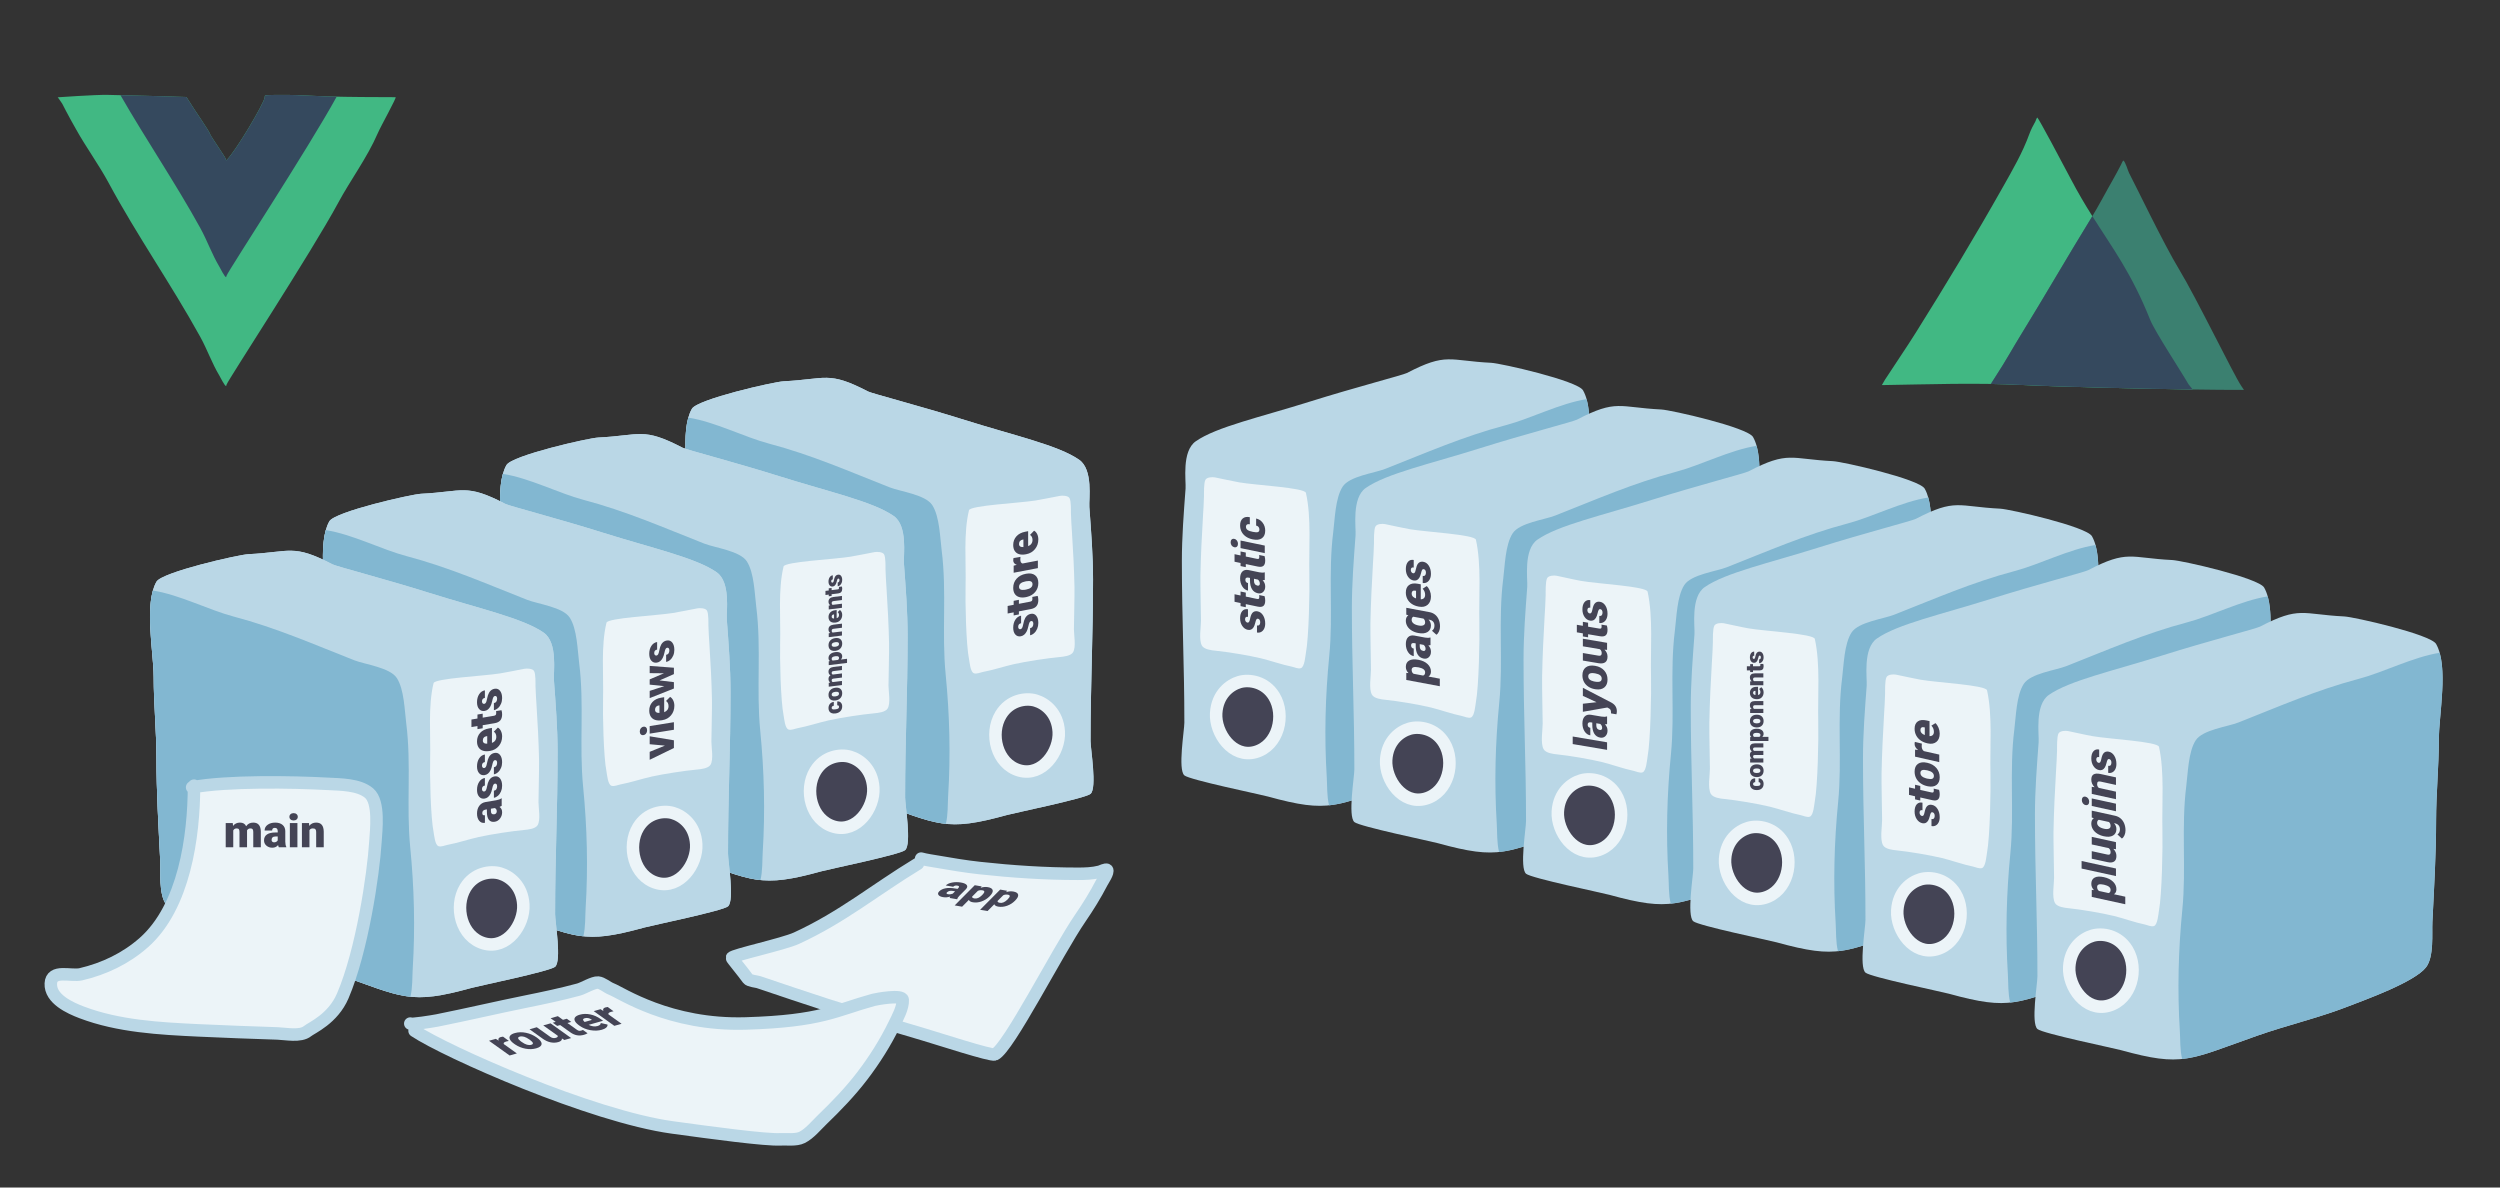 <?xml version="1.0" encoding="UTF-8" standalone="no"?><!DOCTYPE svg PUBLIC "-//W3C//DTD SVG 1.1//EN" "http://www.w3.org/Graphics/SVG/1.1/DTD/svg11.dtd"><svg width="100%" height="100%" viewBox="0 0 600 285" version="1.1" xmlns="http://www.w3.org/2000/svg" xmlns:xlink="http://www.w3.org/1999/xlink" xml:space="preserve" xmlns:serif="http://www.serif.com/" style="fill-rule:evenodd;clip-rule:evenodd;stroke-linecap:round;stroke-linejoin:round;stroke-miterlimit:1.5;"><rect x="0" y="0" width="600" height="285" fill="#333333" stroke="none"/><rect id="structure" x="0" y="0" width="600" height="285" style="fill:none;"/><g id="vue"><path d="M13.837,23.352c0,-0.104 1.108,1.544 1.128,1.586c0.261,0.546 0.555,1.076 0.831,1.614c0.77,1.501 1.617,2.96 2.436,4.434c2.455,4.419 5.471,8.496 7.874,12.958c6.793,12.617 15.052,24.376 21.975,36.938c1.663,3.018 2.795,6.307 4.567,9.26c0.139,0.232 1.272,2.515 1.613,2.515c0.025,0 0.118,-0.352 0.126,-0.376c0.385,-1.157 20.34,-31.665 26.778,-43.605c2.976,-5.52 6.956,-10.839 9.447,-16.585c0.855,-1.972 4.686,-8.767 4.327,-8.768c-5.53,-0.022 -10.537,-0.021 -16.513,-0.182c-2.745,-0.074 -6.818,-0.365 -9.554,-0.365c-1.076,0 -4.702,-0.034 -5.225,0.141c-0.11,0.037 -0.123,0.42 -0.133,0.501c-0.196,1.469 -7.011,13.044 -9.221,15.089c-0.027,0.025 -0.15,-0.434 -0.165,-0.478c-0.156,-0.469 -3.459,-5.223 -3.628,-5.689c-0.439,-1.207 -3.409,-5.255 -5.756,-9.061c-1.497,-0.087 -14.774,-0.413 -18.847,-0.508c-2.924,-0.068 -12.06,0.581 -12.06,0.581Z" style="fill:#41b883;"/><path d="M28.912,22.843c5.504,0.134 14.607,0.365 15.832,0.436c2.347,3.806 5.317,7.854 5.756,9.061c0.169,0.466 3.472,5.22 3.628,5.689c0.015,0.044 0.138,0.503 0.165,0.478c2.21,-2.045 9.025,-13.62 9.221,-15.089c0.01,-0.081 0.023,-0.464 0.133,-0.501c0.523,-0.175 4.149,-0.141 5.225,-0.141c2.736,0 6.809,0.291 9.554,0.365c0.81,0.022 1.603,0.04 2.381,0.057c-6.787,12.363 -26.042,41.811 -26.42,42.947c-0.008,0.025 -0.101,0.376 -0.126,0.376c-0.341,0 -1.474,-2.282 -1.613,-2.514c-1.772,-2.954 -2.904,-6.242 -4.567,-9.26c-5.995,-10.877 -12.99,-21.153 -19.169,-31.904Z" style="fill:#35495e;"/></g><g id="nuxt"><path d="M451.645,92.423c0.251,-0.462 0.498,-0.904 0.749,-1.293c2.442,-3.781 5.01,-7.482 7.4,-11.295c7.261,-11.586 14.252,-23.158 20.952,-35.034c2.339,-4.146 4.667,-8.15 6.302,-12.645c0.395,-1.087 0.902,-2.031 1.456,-3.03c0.062,-0.111 0.305,-0.907 0.454,-0.907c0.228,0 6.164,11.167 8.023,14.714c6.991,13.339 13.015,18.67 19.08,33.863c1.103,2.763 7.682,12.768 9.145,15.368c0.086,0.152 0.593,0.736 1.045,1.318c-14.884,-0.217 -34.223,-0.742 -40.708,-1.08c-11.293,-0.588 -22.597,-0.154 -33.898,0.021Z" style="fill:#41b883;"/><path d="M477.798,92.144c0.457,-0.722 0.912,-1.445 1.381,-2.159c2.068,-3.149 3.883,-6.453 5.859,-9.658c5.722,-9.281 11.146,-18.723 16.857,-28.004c1.869,-3.039 3.485,-6.211 5.266,-9.3c0.666,-1.154 1.264,-2.332 1.89,-3.504c0.039,-0.073 0.445,-1.039 0.559,-0.982c0.478,0.239 1.114,2.514 1.362,2.977c1.399,2.608 8.232,16.911 12.096,23.281c4.064,6.699 12.883,24.896 14.789,27.755c0.13,0.195 0.42,0.588 0.689,1.029c-13.572,0.04 -44.455,-0.731 -53.003,-1.177c-2.582,-0.134 -5.163,-0.215 -7.745,-0.258Z" style="fill:#3b8070;"/><path d="M477.798,92.144c0.457,-0.722 0.912,-1.445 1.381,-2.159c2.068,-3.149 3.883,-6.453 5.859,-9.658c5.722,-9.281 11.146,-18.723 16.857,-28.004c0.09,-0.147 0.18,-0.294 0.269,-0.442c4.887,7.756 9.38,13.601 13.897,24.915c1.103,2.763 7.682,12.768 9.145,15.368c0.086,0.152 0.593,0.736 1.045,1.318c-14.884,-0.217 -34.223,-0.742 -40.708,-1.08c-2.582,-0.134 -5.163,-0.215 -7.745,-0.258Z" style="fill:#35495e;"/></g><path d="M261.443,121.675c0.431,5.792 0.889,11.591 0.889,17.397c0,13.936 -0.598,24.892 -0.598,38.804c0,1.834 1.595,11.25 0,12.65c-1.224,1.073 -18.203,4.565 -20.017,5.064c-14.935,4.111 -16.234,2.35 -32.696,-3.45c-7.144,-2.516 -14.618,-4.241 -21.666,-6.973c-4.319,-1.674 -16.208,-5.917 -18.915,-9.493c-1.918,-2.534 -1.364,-8.073 -1.5,-10.839c-0.401,-8.121 -0.889,-16.183 -0.889,-24.32c0,-6.547 -0.667,-13.074 -0.667,-19.622c0,-5.717 -2.374,-17.432 0.667,-22.779c1.313,-2.309 19.7,-6.493 22.045,-6.607c10.133,-0.494 10.661,-2.53 20.224,2.445c0.94,0.489 12.616,3.509 23.246,6.853c11.965,3.764 22.452,6.06 27.432,9.538c3.42,2.389 2.308,9.497 2.445,11.332Z" style="fill:#bad7e6;"/><path d="M261.443,121.675c0.431,5.792 0.889,11.591 0.889,17.397c0,13.936 -0.598,24.892 -0.598,38.804c0,1.834 1.595,11.25 0,12.65c-1.224,1.073 -18.203,4.565 -20.017,5.064c-14.935,4.111 -16.234,2.35 -32.696,-3.45c-7.144,-2.516 -14.618,-4.241 -21.666,-6.973c-4.319,-1.674 -16.208,-5.917 -18.915,-9.493c-1.918,-2.534 -1.364,-8.073 -1.5,-10.839c-0.401,-8.121 -0.889,-16.183 -0.889,-24.32c0,-6.547 -0.667,-13.074 -0.667,-19.622c0,-5.717 -2.374,-17.432 0.667,-22.779c1.313,-2.309 19.7,-6.493 22.045,-6.607c10.133,-0.494 10.661,-2.53 20.224,2.445c0.94,0.489 12.616,3.509 23.246,6.853c11.965,3.764 22.452,6.06 27.432,9.538c3.42,2.389 2.308,9.497 2.445,11.332Z" style="fill:#bad7e6;"/><path d="M284.537,117.242c-0.431,5.791 -0.888,11.59 -0.888,17.396c0,13.936 0.597,24.892 0.597,38.804c0,1.835 -1.595,11.251 0,12.65c1.224,1.074 18.204,4.565 20.017,5.065c14.935,4.11 16.234,2.349 32.696,-3.45c7.144,-2.517 14.618,-4.242 21.666,-6.973c4.319,-1.674 16.209,-5.917 18.915,-9.494c1.919,-2.534 1.364,-8.073 1.5,-10.838c0.401,-8.121 0.889,-16.184 0.889,-24.321c0,-6.547 0.667,-13.074 0.667,-19.622c0,-5.717 2.374,-17.432 -0.667,-22.779c-1.313,-2.309 -19.7,-6.493 -22.045,-6.607c-10.133,-0.494 -10.661,-2.53 -20.224,2.446c-0.94,0.489 -12.615,3.508 -23.246,6.852c-11.965,3.764 -22.452,6.06 -27.431,9.538c-3.421,2.39 -2.309,9.497 -2.446,11.333Z" style="fill:#bad7e6;"/><path d="M254.097,175.593c0.291,4.8 -3.962,10.872 -9.417,9.333c-5.497,-1.55 -7.247,-8.841 -4.475,-13.393c2.139,-3.513 5.982,-4.082 8.298,-3.406c2.315,0.677 5.32,2.932 5.594,7.466Z" style="fill:#445;stroke:#ecf4f8;stroke-width:3px;"/><path d="M291.883,171.159c-0.291,4.8 3.963,10.872 9.417,9.333c5.497,-1.55 7.247,-8.84 4.475,-13.393c-2.138,-3.513 -5.982,-4.082 -8.298,-3.405c-2.315,0.676 -5.32,2.931 -5.594,7.465Z" style="fill:#445;stroke:#ecf4f8;stroke-width:3px;"/><path d="M256.664,119.522c0.44,0.696 0.347,3.114 0.36,3.663c0.037,1.499 0.146,2.995 0.241,4.491c0.282,4.405 0.521,8.808 0.611,13.222c0.041,2.007 -0.135,8.759 -0.135,10.13c0,1.429 0.559,4.241 -0.213,5.527c-0.526,0.877 -2.344,1.057 -3.223,1.139c-2.986,0.278 -7.961,1.037 -10.906,1.691c-2.189,0.487 -5.207,1.465 -7.419,1.868c-0.619,0.112 -1.607,0.571 -2.241,0.333c-0.863,-0.324 -1.027,-2.649 -1.167,-3.333c-0.729,-3.588 -0.93,-13.857 -0.834,-17.516c0.152,-5.798 -0.533,-12.711 0.821,-18.277c0.282,-1.162 12.077,-1.708 15.975,-2.341c1.961,-0.318 3.903,-0.756 5.852,-1.11c0.597,-0.109 1.907,-0.074 2.278,0.513Z" style="fill:#ecf4f8;"/><path d="M289.316,115.131c-0.44,0.748 -0.347,3.347 -0.36,3.937c-0.037,1.611 -0.145,3.219 -0.241,4.827c-0.282,4.736 -0.521,9.469 -0.611,14.213c-0.041,2.158 0.135,9.416 0.135,10.889c0,1.537 -0.559,4.559 0.213,5.942c0.526,0.942 2.345,1.137 3.223,1.225c2.986,0.298 7.961,1.114 10.906,1.818c2.19,0.523 5.207,1.575 7.419,2.007c0.619,0.121 1.608,0.614 2.241,0.358c0.863,-0.348 1.027,-2.847 1.167,-3.583c0.73,-3.856 0.93,-14.895 0.834,-18.828c-0.152,-6.233 0.533,-13.665 -0.821,-19.648c-0.282,-1.248 -12.077,-1.836 -15.975,-2.515c-1.961,-0.342 -3.903,-0.814 -5.852,-1.194c-0.597,-0.117 -1.907,-0.079 -2.278,0.552Z" style="fill:#ecf4f8;"/><path d="M165.194,100.23c-1.661,5.888 0.19,15.614 0.19,20.663c0,6.548 0.667,13.075 0.667,19.622c0,8.137 0.488,16.199 0.889,24.32c0.136,2.766 -0.418,8.305 1.5,10.839c2.707,3.576 14.596,7.819 18.915,9.493c7.048,2.732 14.522,4.457 21.666,6.973c8.918,3.142 13.386,5.099 17.983,5.579c0.552,-2.197 0.426,-4.72 0.551,-6.721c0.61,-9.759 0.358,-19.431 -0.599,-29.167c-0.97,-9.859 0.305,-19.795 -0.95,-29.683c-0.397,-3.126 -0.488,-8.157 -2.25,-10.9c-1.637,-2.548 -7.638,-3.265 -10.233,-4.284c-9.755,-3.833 -18.713,-7.789 -28.981,-10.501c-5.918,-1.563 -12.982,-5.241 -19.348,-6.233Z" style="fill:#82b7d1;"/><path d="M380.786,95.796c1.662,5.888 -0.19,15.614 -0.19,20.663c0,6.548 -0.667,13.075 -0.667,19.622c0,8.137 -0.488,16.2 -0.889,24.321c-0.136,2.765 0.419,8.304 -1.5,10.838c-2.706,3.577 -14.596,7.82 -18.915,9.494c-7.048,2.731 -14.522,4.456 -21.666,6.973c-8.918,3.141 -13.386,5.098 -17.983,5.578c-0.552,-2.197 -0.426,-4.72 -0.551,-6.721c-0.61,-9.758 -0.358,-19.43 0.599,-29.167c0.97,-9.859 -0.305,-19.795 0.95,-29.683c0.397,-3.126 0.488,-8.156 2.25,-10.9c1.637,-2.548 7.638,-3.265 10.233,-4.284c9.755,-3.832 18.714,-7.788 28.981,-10.501c5.918,-1.563 12.982,-5.241 19.348,-6.233Z" style="fill:#82b7d1;"/><g><path d="M301.911,148.49c-0.154,-0.032 -0.277,0.023 -0.371,0.165c-0.093,0.141 -0.189,0.427 -0.29,0.858c-0.1,0.43 -0.231,0.775 -0.394,1.035c-0.163,0.259 -0.361,0.442 -0.594,0.547c-0.233,0.106 -0.499,0.127 -0.8,0.064c-0.534,-0.111 -0.973,-0.423 -1.319,-0.935c-0.345,-0.513 -0.518,-1.125 -0.518,-1.838c0,-0.766 0.174,-1.346 0.521,-1.739c0.347,-0.393 0.804,-0.53 1.37,-0.413l0,1.816c-0.466,-0.097 -0.699,0.1 -0.699,0.59c0,0.19 0.053,0.36 0.159,0.511c0.105,0.151 0.237,0.243 0.395,0.276c0.161,0.034 0.291,-0.018 0.392,-0.155c0.1,-0.136 0.182,-0.371 0.247,-0.703c0.064,-0.332 0.141,-0.619 0.231,-0.862c0.3,-0.811 0.839,-1.136 1.616,-0.974c0.53,0.111 0.962,0.436 1.295,0.977c0.333,0.54 0.499,1.184 0.499,1.933c0,0.497 -0.089,0.923 -0.268,1.276c-0.179,0.353 -0.423,0.606 -0.731,0.76c-0.308,0.155 -0.632,0.196 -0.972,0.125l0,-1.691c0.269,0.048 0.465,0 0.588,-0.146c0.124,-0.147 0.186,-0.354 0.186,-0.622c0,-0.247 -0.051,-0.443 -0.151,-0.588c-0.1,-0.144 -0.231,-0.233 -0.392,-0.267Z" style="fill:#445;fill-rule:nonzero;"/><path d="M296.288,142.618l1.444,0.301l0,-0.956l1.257,0.262l0,0.956l2.659,0.555c0.218,0.045 0.37,0.038 0.456,-0.023c0.086,-0.061 0.129,-0.208 0.129,-0.441c0,-0.179 -0.01,-0.331 -0.032,-0.458l1.295,0.27c0.103,0.348 0.155,0.699 0.155,1.053c0,0.623 -0.147,1.053 -0.44,1.289c-0.294,0.236 -0.74,0.291 -1.338,0.167l-2.884,-0.602l0,0.742l-1.257,-0.262l0,-0.742l-1.444,-0.301l0,-1.81Z" style="fill:#445;fill-rule:nonzero;"/><path d="M303.544,139.19c-0.118,0.039 -0.292,0.061 -0.521,0.063c0.419,0.42 0.628,0.929 0.628,1.527c0,0.548 -0.165,0.979 -0.497,1.293c-0.331,0.314 -0.747,0.419 -1.248,0.315c-0.631,-0.132 -1.107,-0.464 -1.429,-0.997c-0.322,-0.532 -0.483,-1.243 -0.483,-2.131l0,-0.558l-0.307,-0.064c-0.533,-0.111 -0.8,0.064 -0.8,0.526c0,0.43 0.211,0.689 0.634,0.777l0,1.81c-0.562,-0.117 -1.019,-0.452 -1.37,-1.003c-0.351,-0.551 -0.526,-1.197 -0.526,-1.938c0,-0.742 0.181,-1.289 0.542,-1.644c0.362,-0.354 0.858,-0.471 1.488,-0.35l2.573,0.536c0.533,0.104 0.942,0.107 1.225,0.009l0.091,0.019l0,1.81Zm-1.182,0.887c0,-0.226 -0.048,-0.423 -0.145,-0.592c-0.096,-0.169 -0.206,-0.298 -0.327,-0.388l-0.93,-0.194l0,0.527c0,0.63 0.283,1.004 0.849,1.122c0.165,0.034 0.298,0.007 0.4,-0.083c0.102,-0.09 0.153,-0.221 0.153,-0.392Z" style="fill:#445;fill-rule:nonzero;"/><path d="M296.288,133.004l1.444,0.301l0,-0.956l1.257,0.262l0,0.956l2.659,0.554c0.218,0.046 0.37,0.038 0.456,-0.023c0.086,-0.06 0.129,-0.207 0.129,-0.44c0,-0.179 -0.01,-0.332 -0.032,-0.458l1.295,0.27c0.103,0.348 0.155,0.699 0.155,1.053c0,0.623 -0.147,1.053 -0.44,1.289c-0.294,0.236 -0.74,0.291 -1.338,0.167l-2.884,-0.602l0,0.741l-1.257,-0.262l0,-0.741l-1.444,-0.301l0,-1.81Z" style="fill:#445;fill-rule:nonzero;"/><path d="M303.544,130.94l0,1.815l-5.812,-1.212l0,-1.815l5.812,1.212Zm-7.31,0.398c-0.258,-0.053 -0.469,-0.191 -0.634,-0.411c-0.165,-0.221 -0.247,-0.479 -0.247,-0.777c0,-0.297 0.082,-0.521 0.247,-0.673c0.165,-0.152 0.376,-0.201 0.634,-0.147c0.258,0.053 0.469,0.19 0.634,0.411c0.164,0.221 0.247,0.479 0.247,0.777c0,0.297 -0.083,0.521 -0.247,0.673c-0.165,0.152 -0.376,0.201 -0.634,0.147Z" style="fill:#445;fill-rule:nonzero;"/><path d="M302.255,127.099c0,-0.254 -0.069,-0.465 -0.207,-0.634c-0.138,-0.168 -0.33,-0.276 -0.577,-0.324l0,-1.698c0.637,0.133 1.16,0.471 1.568,1.012c0.408,0.542 0.612,1.173 0.612,1.892c0,0.845 -0.265,1.456 -0.795,1.833c-0.53,0.376 -1.264,0.466 -2.202,0.271l-0.075,-0.016c-0.587,-0.122 -1.106,-0.339 -1.555,-0.649c-0.449,-0.31 -0.795,-0.695 -1.037,-1.153c-0.241,-0.459 -0.362,-0.967 -0.362,-1.526c0,-0.756 0.209,-1.312 0.628,-1.668c0.419,-0.357 0.987,-0.461 1.703,-0.311l0,1.697c-0.301,-0.063 -0.532,-0.038 -0.693,0.076c-0.161,0.113 -0.242,0.293 -0.242,0.54c0,0.469 0.299,0.805 0.897,1.009c0.19,0.064 0.452,0.131 0.785,0.201c0.583,0.122 0.988,0.136 1.213,0.044c0.226,-0.093 0.339,-0.292 0.339,-0.596Z" style="fill:#445;fill-rule:nonzero;"/></g><path d="M325.337,128.443c-0.431,5.792 -0.888,11.591 -0.888,17.397c0,13.936 0.597,24.892 0.597,38.804c0,1.834 -1.595,11.25 0,12.649c1.224,1.074 18.204,4.566 20.017,5.065c14.935,4.111 16.234,2.349 32.696,-3.45c7.144,-2.517 14.618,-4.241 21.666,-6.973c4.319,-1.674 16.209,-5.917 18.915,-9.493c1.919,-2.534 1.364,-8.073 1.5,-10.839c0.401,-8.121 0.889,-16.184 0.889,-24.32c0,-6.547 0.667,-13.074 0.667,-19.623c0,-5.717 2.374,-17.431 -0.667,-22.778c-1.313,-2.309 -19.7,-6.493 -22.045,-6.607c-10.133,-0.494 -10.661,-2.53 -20.224,2.445c-0.94,0.489 -12.615,3.509 -23.246,6.853c-11.965,3.764 -22.452,6.059 -27.431,9.538c-3.421,2.389 -2.309,9.497 -2.446,11.332Z" style="fill:#bad7e6;"/><path d="M332.683,182.36c-0.291,4.801 3.963,10.873 9.417,9.334c5.497,-1.551 7.247,-8.841 4.475,-13.394c-2.138,-3.512 -5.982,-4.082 -8.298,-3.405c-2.315,0.677 -5.32,2.932 -5.594,7.465Z" style="fill:#445;stroke:#ecf4f8;stroke-width:3px;"/><path d="M330.116,126.341c-0.44,0.758 -0.347,3.394 -0.36,3.992c-0.037,1.633 -0.145,3.264 -0.241,4.894c-0.282,4.802 -0.521,9.601 -0.611,14.412c-0.041,2.187 0.135,9.547 0.135,11.041c0,1.558 -0.559,4.622 0.213,6.025c0.526,0.955 2.345,1.152 3.223,1.241c2.986,0.303 7.961,1.13 10.906,1.843c2.19,0.53 5.207,1.597 7.419,2.036c0.619,0.122 1.608,0.622 2.241,0.363c0.863,-0.353 1.027,-2.887 1.167,-3.633c0.73,-3.91 0.93,-15.103 0.834,-19.091c-0.152,-6.319 0.533,-13.855 -0.821,-19.922c-0.282,-1.266 -12.077,-1.861 -15.975,-2.55c-1.961,-0.347 -3.903,-0.825 -5.852,-1.211c-0.597,-0.118 -1.907,-0.08 -2.278,0.56Z" style="fill:#ecf4f8;"/><path d="M421.586,106.998c1.662,5.888 -0.19,15.614 -0.19,20.662c0,6.549 -0.667,13.076 -0.667,19.623c0,8.136 -0.488,16.199 -0.889,24.32c-0.136,2.766 0.419,8.305 -1.5,10.839c-2.706,3.576 -14.596,7.819 -18.915,9.493c-7.048,2.732 -14.522,4.456 -21.666,6.973c-8.918,3.142 -13.386,5.099 -17.983,5.578c-0.552,-2.196 -0.426,-4.719 -0.551,-6.72c-0.61,-9.759 -0.358,-19.431 0.599,-29.167c0.97,-9.859 -0.305,-19.795 0.95,-29.683c0.397,-3.126 0.488,-8.157 2.25,-10.9c1.637,-2.548 7.638,-3.265 10.233,-4.284c9.755,-3.833 18.714,-7.789 28.981,-10.501c5.918,-1.563 12.982,-5.241 19.348,-6.233Z" style="fill:#82b7d1;"/><g><path d="M340.457,158.359c0.902,0.169 1.623,0.507 2.161,1.014c0.539,0.508 0.809,1.107 0.809,1.798c0,0.534 -0.195,0.936 -0.586,1.206l2.713,0.508l0,1.81l-8.046,-1.506l0,-1.692l0.537,0.047c-0.43,-0.428 -0.645,-0.924 -0.645,-1.49c0,-0.716 0.265,-1.224 0.793,-1.522c0.528,-0.299 1.254,-0.362 2.178,-0.189l0.086,0.016Zm-0.113,1.789c-1.031,-0.193 -1.547,0.011 -1.547,0.613c0,0.43 0.154,0.745 0.462,0.946l2.288,0.428c0.322,-0.097 0.483,-0.357 0.483,-0.78c0,-0.576 -0.497,-0.966 -1.493,-1.171l-0.193,-0.036Z" style="fill:#445;fill-rule:nonzero;"/><path d="M343.319,154.824c-0.118,0.042 -0.291,0.067 -0.521,0.074c0.419,0.412 0.629,0.916 0.629,1.514c0,0.548 -0.166,0.983 -0.497,1.304c-0.331,0.321 -0.748,0.435 -1.249,0.341c-0.63,-0.118 -1.106,-0.44 -1.429,-0.966c-0.322,-0.526 -0.483,-1.233 -0.483,-2.121l0,-0.558l-0.306,-0.058c-0.534,-0.099 -0.8,0.082 -0.8,0.544c0,0.429 0.211,0.684 0.633,0.763l0,1.81c-0.562,-0.105 -1.018,-0.43 -1.369,-0.974c-0.351,-0.543 -0.527,-1.186 -0.527,-1.927c0,-0.741 0.181,-1.293 0.543,-1.655c0.362,-0.362 0.858,-0.489 1.488,-0.382l2.572,0.481c0.534,0.093 0.942,0.087 1.225,-0.017l0.091,0.017l0,1.81Zm-1.181,0.912c0,-0.226 -0.049,-0.422 -0.145,-0.589c-0.097,-0.166 -0.206,-0.293 -0.328,-0.38l-0.929,-0.174l0,0.526c0,0.63 0.283,0.998 0.849,1.104c0.164,0.031 0.298,0 0.4,-0.091c0.102,-0.092 0.153,-0.224 0.153,-0.396Z" style="fill:#445;fill-rule:nonzero;"/><path d="M340.371,151.919c-0.588,-0.11 -1.107,-0.303 -1.558,-0.581c-0.451,-0.278 -0.799,-0.621 -1.045,-1.028c-0.245,-0.408 -0.368,-0.852 -0.368,-1.331c0,-0.605 0.205,-1.04 0.613,-1.304l-0.505,-0.159l0,-1.643l5.591,1.046c0.512,0.096 0.957,0.298 1.335,0.607c0.378,0.309 0.668,0.708 0.87,1.197c0.202,0.489 0.303,1.031 0.303,1.625c0,0.426 -0.08,0.824 -0.241,1.193c-0.161,0.369 -0.371,0.635 -0.629,0.798l-1.063,-0.956c0.397,-0.262 0.596,-0.669 0.596,-1.221c0,-0.802 -0.412,-1.28 -1.235,-1.434l-0.183,-0.034c0.383,0.419 0.575,0.893 0.575,1.423c0,0.709 -0.271,1.231 -0.814,1.567c-0.542,0.335 -1.268,0.418 -2.178,0.247l-0.064,-0.012Zm0.112,-1.794c0.477,0.089 0.854,0.07 1.131,-0.057c0.278,-0.127 0.416,-0.352 0.416,-0.674c0,-0.39 -0.13,-0.699 -0.392,-0.927l-2.444,-0.458c-0.265,0.126 -0.397,0.382 -0.397,0.769c0,0.322 0.144,0.602 0.432,0.838c0.289,0.237 0.707,0.406 1.254,0.509Z" style="fill:#445;fill-rule:nonzero;"/><path d="M343.427,143.14c0,0.892 -0.266,1.564 -0.798,2.016c-0.532,0.451 -1.224,0.598 -2.076,0.438l-0.15,-0.028c-0.595,-0.111 -1.119,-0.32 -1.574,-0.625c-0.455,-0.305 -0.806,-0.692 -1.055,-1.162c-0.249,-0.469 -0.374,-0.993 -0.374,-1.573c0,-0.817 0.254,-1.414 0.76,-1.792c0.507,-0.377 1.213,-0.482 2.119,-0.312l0.704,0.132l0,3.598c0.326,-0.003 0.582,-0.097 0.768,-0.28c0.186,-0.184 0.279,-0.449 0.279,-0.797c0,-0.573 -0.2,-1.058 -0.601,-1.455l0.977,-0.644c0.312,0.284 0.56,0.65 0.744,1.098c0.185,0.448 0.277,0.91 0.277,1.386Zm-4.63,-0.662c0,0.53 0.351,0.911 1.053,1.142l0,-1.826l-0.14,-0.026c-0.29,-0.062 -0.515,-0.03 -0.674,0.094c-0.159,0.124 -0.239,0.329 -0.239,0.616Z" style="fill:#445;fill-rule:nonzero;"/><path d="M341.687,136.595c-0.154,-0.029 -0.278,0.028 -0.371,0.172c-0.093,0.144 -0.19,0.432 -0.29,0.864c-0.1,0.433 -0.232,0.781 -0.395,1.044c-0.163,0.263 -0.361,0.45 -0.593,0.56c-0.233,0.11 -0.5,0.137 -0.801,0.081c-0.533,-0.1 -0.973,-0.402 -1.318,-0.907c-0.346,-0.505 -0.519,-1.114 -0.519,-1.827c0,-0.766 0.174,-1.349 0.521,-1.75c0.348,-0.4 0.804,-0.548 1.37,-0.442l0,1.816c-0.465,-0.088 -0.698,0.114 -0.698,0.605c0,0.19 0.053,0.359 0.158,0.507c0.106,0.149 0.237,0.238 0.395,0.268c0.161,0.03 0.292,-0.025 0.392,-0.163c0.1,-0.139 0.183,-0.375 0.247,-0.709c0.065,-0.333 0.142,-0.622 0.231,-0.867c0.301,-0.817 0.84,-1.153 1.617,-1.008c0.53,0.099 0.961,0.416 1.294,0.949c0.333,0.533 0.5,1.174 0.5,1.922c0,0.498 -0.09,0.925 -0.269,1.282c-0.179,0.357 -0.422,0.615 -0.73,0.776c-0.308,0.161 -0.632,0.21 -0.972,0.146l0,-1.692c0.268,0.043 0.464,-0.01 0.588,-0.158c0.123,-0.149 0.185,-0.358 0.185,-0.626c0,-0.248 -0.05,-0.442 -0.15,-0.584c-0.101,-0.143 -0.231,-0.229 -0.392,-0.259Z" style="fill:#445;fill-rule:nonzero;"/></g><path d="M366.539,140.845c-0.431,5.791 -0.889,11.59 -0.889,17.396c0,13.936 0.598,24.892 0.598,38.804c0,1.835 -1.595,11.251 0,12.65c1.223,1.074 18.203,4.565 20.017,5.065c14.935,4.111 16.234,2.349 32.695,-3.45c7.145,-2.517 14.619,-4.242 21.666,-6.973c4.32,-1.674 16.209,-5.917 18.916,-9.493c1.918,-2.535 1.363,-8.074 1.5,-10.839c0.401,-8.121 0.889,-16.184 0.889,-24.321c0,-6.547 0.666,-13.073 0.666,-19.622c0,-5.717 2.375,-17.432 -0.666,-22.779c-1.314,-2.309 -19.7,-6.493 -22.046,-6.607c-10.133,-0.494 -10.661,-2.53 -20.223,2.446c-0.94,0.489 -12.616,3.509 -23.246,6.853c-11.965,3.763 -22.452,6.059 -27.432,9.537c-3.42,2.39 -2.309,9.497 -2.445,11.333Z" style="fill:#bad7e6;"/><path d="M373.884,194.762c-0.29,4.8 3.963,10.872 9.418,9.334c5.497,-1.551 7.246,-8.841 4.475,-13.394c-2.139,-3.513 -5.983,-4.082 -8.298,-3.405c-2.315,0.676 -5.32,2.932 -5.595,7.465Z" style="fill:#445;stroke:#ecf4f8;stroke-width:3px;"/><path d="M371.318,138.752c-0.44,0.772 -0.347,3.451 -0.361,4.058c-0.036,1.661 -0.145,3.318 -0.241,4.976c-0.282,4.881 -0.521,9.759 -0.611,14.649c-0.041,2.224 0.136,9.704 0.136,11.223c0,1.584 -0.559,4.699 0.213,6.124c0.526,0.971 2.344,1.172 3.223,1.262c2.985,0.308 7.961,1.149 10.906,1.874c2.189,0.539 5.206,1.623 7.419,2.069c0.619,0.125 1.607,0.632 2.24,0.369c0.864,-0.358 1.028,-2.934 1.167,-3.693c0.73,-3.974 0.931,-15.352 0.835,-19.406c-0.152,-6.423 0.532,-14.084 -0.821,-20.25c-0.282,-1.287 -12.078,-1.893 -15.976,-2.593c-1.96,-0.352 -3.902,-0.838 -5.851,-1.231c-0.598,-0.12 -1.907,-0.081 -2.278,0.569Z" style="fill:#ecf4f8;"/><path d="M462.787,119.4c1.662,5.887 -0.19,15.613 -0.19,20.662c0,6.549 -0.666,13.075 -0.666,19.622c0,8.137 -0.488,16.2 -0.889,24.321c-0.137,2.765 0.418,8.304 -1.5,10.839c-2.707,3.576 -14.596,7.819 -18.916,9.493c-7.047,2.731 -14.521,4.456 -21.666,6.973c-8.918,3.142 -13.386,5.098 -17.983,5.578c-0.551,-2.197 -0.426,-4.72 -0.551,-6.721c-0.61,-9.758 -0.358,-19.43 0.6,-29.167c0.97,-9.859 -0.305,-19.795 0.95,-29.683c0.397,-3.126 0.487,-8.156 2.25,-10.9c1.637,-2.548 7.637,-3.264 10.233,-4.284c9.755,-3.832 18.713,-7.788 28.98,-10.501c5.919,-1.563 12.982,-5.24 19.348,-6.232Z" style="fill:#82b7d1;"/><g><path d="M385.699,178.155l0,1.815l-8.25,-1.395l0,-1.815l8.25,1.395Z" style="fill:#445;fill-rule:nonzero;"/><path d="M385.699,173.767c-0.118,0.044 -0.292,0.072 -0.521,0.083c0.419,0.404 0.628,0.905 0.628,1.503c0,0.548 -0.165,0.985 -0.497,1.313c-0.331,0.327 -0.747,0.448 -1.248,0.363c-0.631,-0.107 -1.107,-0.42 -1.429,-0.94c-0.322,-0.52 -0.484,-1.224 -0.484,-2.112l0,-0.558l-0.306,-0.052c-0.533,-0.09 -0.8,0.095 -0.8,0.557c0,0.43 0.211,0.681 0.634,0.752l0,1.81c-0.562,-0.095 -1.019,-0.411 -1.37,-0.949c-0.351,-0.537 -0.526,-1.176 -0.526,-1.917c0,-0.742 0.181,-1.296 0.542,-1.665c0.362,-0.369 0.858,-0.505 1.488,-0.409l2.573,0.435c0.533,0.083 0.942,0.07 1.224,-0.04l0.092,0.015l0,1.811Zm-1.182,0.933c0,-0.226 -0.048,-0.421 -0.145,-0.586c-0.097,-0.165 -0.206,-0.29 -0.328,-0.375l-0.929,-0.157l0,0.526c0,0.631 0.283,0.994 0.849,1.089c0.165,0.028 0.298,-0.005 0.4,-0.099c0.102,-0.093 0.153,-0.226 0.153,-0.398Z" style="fill:#445;fill-rule:nonzero;"/><path d="M383.164,168.531l-3.277,-1.521l0,-1.939l6.784,3.516l0.247,0.144c0.752,0.463 1.128,1.121 1.128,1.973c0,0.237 -0.036,0.48 -0.108,0.729l-1.294,-0.219l0,-0.236c0,-0.255 -0.037,-0.455 -0.11,-0.602c-0.073,-0.146 -0.205,-0.268 -0.395,-0.365l-0.387,-0.21l-5.865,1.028l0,-1.934l3.277,-0.364Z" style="fill:#445;fill-rule:nonzero;"/><path d="M382.739,165.392c-0.58,-0.098 -1.096,-0.298 -1.549,-0.6c-0.453,-0.303 -0.801,-0.685 -1.045,-1.149c-0.243,-0.464 -0.365,-0.98 -0.365,-1.55c0,-0.87 0.269,-1.51 0.808,-1.92c0.539,-0.41 1.272,-0.537 2.2,-0.38l0.064,0.011c0.906,0.153 1.625,0.526 2.157,1.119c0.531,0.593 0.797,1.319 0.797,2.179c0,0.827 -0.248,1.449 -0.744,1.866c-0.496,0.418 -1.168,0.575 -2.017,0.47l-0.306,-0.046Zm0.113,-1.791c0.537,0.091 0.931,0.073 1.182,-0.053c0.25,-0.125 0.376,-0.353 0.376,-0.683c0,-0.644 -0.496,-1.057 -1.488,-1.239l-0.183,-0.031c-1.042,-0.177 -1.563,0.068 -1.563,0.734c0,0.606 0.45,1.009 1.348,1.211l0.328,0.061Z" style="fill:#445;fill-rule:nonzero;"/><path d="M385.07,155.92c0.491,0.466 0.736,1.025 0.736,1.676c0,0.638 -0.185,1.089 -0.556,1.354c-0.37,0.265 -0.903,0.338 -1.598,0.221l-3.765,-0.637l0,-1.81l3.776,0.639c0.498,0.084 0.747,-0.116 0.747,-0.599c0,-0.416 -0.149,-0.736 -0.446,-0.962l-4.077,-0.689l0,-1.821l5.812,0.983l0,1.697l-0.629,-0.052Z" style="fill:#445;fill-rule:nonzero;"/><path d="M378.442,149.949l1.445,0.244l0,-0.956l1.257,0.212l0,0.956l2.659,0.45c0.218,0.037 0.37,0.023 0.456,-0.041c0.086,-0.064 0.129,-0.213 0.129,-0.445c0,-0.179 -0.011,-0.332 -0.032,-0.457l1.294,0.219c0.104,0.343 0.156,0.692 0.156,1.047c0,0.623 -0.147,1.058 -0.44,1.306c-0.294,0.247 -0.74,0.32 -1.338,0.219l-2.884,-0.487l0,0.741l-1.257,-0.213l0,-0.741l-1.445,-0.244l0,-1.81Z" style="fill:#445;fill-rule:nonzero;"/><path d="M384.066,146.189c-0.154,-0.026 -0.278,0.034 -0.371,0.179c-0.093,0.146 -0.189,0.435 -0.29,0.87c-0.1,0.434 -0.232,0.784 -0.394,1.05c-0.163,0.266 -0.361,0.456 -0.594,0.571c-0.233,0.115 -0.5,0.147 -0.8,0.096c-0.534,-0.091 -0.973,-0.385 -1.319,-0.884c-0.345,-0.499 -0.518,-1.105 -0.518,-1.817c0,-0.766 0.173,-1.353 0.521,-1.76c0.347,-0.406 0.804,-0.562 1.369,-0.466l0,1.815c-0.465,-0.079 -0.698,0.127 -0.698,0.618c0,0.19 0.053,0.358 0.159,0.505c0.105,0.146 0.237,0.233 0.394,0.26c0.162,0.027 0.292,-0.03 0.392,-0.17c0.101,-0.141 0.183,-0.378 0.248,-0.713c0.064,-0.335 0.141,-0.625 0.231,-0.871c0.3,-0.823 0.839,-1.169 1.616,-1.038c0.53,0.09 0.962,0.398 1.295,0.926c0.333,0.527 0.499,1.165 0.499,1.913c0,0.498 -0.089,0.927 -0.268,1.287c-0.179,0.36 -0.423,0.623 -0.731,0.789c-0.308,0.166 -0.632,0.221 -0.972,0.163l0,-1.692c0.269,0.039 0.465,-0.018 0.588,-0.169c0.124,-0.151 0.185,-0.36 0.185,-0.629c0,-0.247 -0.05,-0.441 -0.15,-0.581c-0.1,-0.141 -0.231,-0.225 -0.392,-0.252Z" style="fill:#445;fill-rule:nonzero;"/></g><g><path d="M406.674,152.248c-0.431,5.791 -0.889,11.59 -0.889,17.396c0,13.936 0.597,24.892 0.597,38.804c0,1.835 -1.594,11.251 0,12.65c1.224,1.074 18.204,4.565 20.018,5.065c14.935,4.11 16.234,2.349 32.695,-3.45c7.144,-2.517 14.619,-4.242 21.666,-6.973c4.32,-1.674 16.209,-5.917 18.916,-9.494c1.918,-2.534 1.363,-8.073 1.5,-10.838c0.401,-8.121 0.889,-16.184 0.889,-24.321c0,-6.547 0.666,-13.074 0.666,-19.622c0,-5.717 2.375,-17.432 -0.667,-22.779c-1.313,-2.309 -19.699,-6.493 -22.045,-6.607c-10.133,-0.494 -10.661,-2.53 -20.223,2.446c-0.94,0.489 -12.616,3.508 -23.246,6.852c-11.966,3.764 -22.452,6.06 -27.432,9.538c-3.42,2.39 -2.309,9.497 -2.445,11.333Z" style="fill:#bad7e6;"/><path d="M414.019,206.165c-0.29,4.8 3.963,10.872 9.418,9.333c5.497,-1.55 7.246,-8.84 4.475,-13.393c-2.139,-3.513 -5.983,-4.082 -8.298,-3.405c-2.316,0.676 -5.32,2.931 -5.595,7.465Z" style="fill:#445;stroke:#ecf4f8;stroke-width:3px;"/><path d="M411.452,150.145c-0.439,0.759 -0.346,3.394 -0.36,3.992c-0.036,1.634 -0.145,3.264 -0.241,4.895c-0.282,4.801 -0.521,9.601 -0.611,14.411c-0.041,2.188 0.136,9.547 0.136,11.041c0,1.559 -0.559,4.623 0.213,6.025c0.526,0.955 2.344,1.152 3.223,1.241c2.985,0.303 7.961,1.13 10.905,1.844c2.19,0.53 5.207,1.596 7.42,2.035c0.618,0.123 1.607,0.622 2.24,0.363c0.864,-0.353 1.028,-2.887 1.167,-3.633c0.73,-3.91 0.931,-15.103 0.835,-19.091c-0.153,-6.319 0.532,-13.855 -0.821,-19.921c-0.283,-1.266 -12.078,-1.862 -15.976,-2.551c-1.961,-0.347 -3.902,-0.825 -5.851,-1.211c-0.598,-0.118 -1.908,-0.08 -2.279,0.56Z" style="fill:#ecf4f8;"/><path d="M502.922,130.802c1.662,5.888 -0.19,15.614 -0.19,20.663c0,6.548 -0.666,13.075 -0.666,19.622c0,8.137 -0.488,16.2 -0.889,24.321c-0.137,2.765 0.418,8.304 -1.5,10.838c-2.707,3.577 -14.596,7.82 -18.916,9.494c-7.047,2.731 -14.522,4.456 -21.666,6.973c-8.918,3.141 -13.386,5.098 -17.983,5.578c-0.551,-2.197 -0.426,-4.72 -0.551,-6.721c-0.61,-9.758 -0.358,-19.43 0.6,-29.167c0.97,-9.859 -0.305,-19.795 0.95,-29.683c0.397,-3.126 0.487,-8.156 2.25,-10.9c1.637,-2.548 7.637,-3.265 10.233,-4.284c9.755,-3.832 18.713,-7.788 28.98,-10.501c5.919,-1.563 12.982,-5.241 19.348,-6.233Z" style="fill:#82b7d1;"/></g><g><path d="M448.004,164.578c-0.431,5.792 -0.888,11.591 -0.888,17.397c0,13.936 0.597,24.892 0.597,38.804c0,1.834 -1.594,11.25 0,12.65c1.224,1.073 18.204,4.565 20.018,5.064c14.935,4.111 16.233,2.35 32.695,-3.45c7.144,-2.516 14.618,-4.241 21.666,-6.973c4.32,-1.674 16.209,-5.917 18.916,-9.493c1.918,-2.534 1.363,-8.073 1.5,-10.839c0.4,-8.121 0.888,-16.183 0.888,-24.32c0,-6.547 0.667,-13.074 0.667,-19.622c0,-5.717 2.374,-17.432 -0.667,-22.779c-1.313,-2.309 -19.699,-6.493 -22.045,-6.607c-10.133,-0.494 -10.661,-2.53 -20.224,2.445c-0.94,0.489 -12.615,3.509 -23.246,6.853c-11.965,3.764 -22.452,6.06 -27.431,9.538c-3.421,2.389 -2.309,9.497 -2.446,11.332Z" style="fill:#bad7e6;"/><path d="M455.35,218.496c-0.291,4.8 3.963,10.872 9.418,9.333c5.497,-1.55 7.246,-8.841 4.474,-13.393c-2.138,-3.513 -5.982,-4.082 -8.297,-3.406c-2.316,0.677 -5.32,2.932 -5.595,7.466Z" style="fill:#445;stroke:#ecf4f8;stroke-width:3px;"/><path d="M452.783,162.476c-0.44,0.759 -0.347,3.394 -0.36,3.992c-0.037,1.633 -0.145,3.264 -0.241,4.894c-0.282,4.802 -0.521,9.601 -0.611,14.412c-0.041,2.188 0.135,9.547 0.135,11.041c0,1.558 -0.559,4.622 0.214,6.025c0.526,0.955 2.344,1.152 3.222,1.241c2.986,0.303 7.962,1.13 10.906,1.843c2.19,0.531 5.207,1.597 7.42,2.036c0.618,0.122 1.607,0.622 2.24,0.363c0.863,-0.353 1.028,-2.887 1.167,-3.633c0.73,-3.91 0.93,-15.103 0.834,-19.091c-0.152,-6.319 0.533,-13.855 -0.82,-19.922c-0.283,-1.265 -12.078,-1.861 -15.976,-2.55c-1.961,-0.347 -3.903,-0.825 -5.852,-1.211c-0.597,-0.118 -1.907,-0.08 -2.278,0.56Z" style="fill:#ecf4f8;"/><path d="M544.253,143.133c1.662,5.888 -0.19,15.614 -0.19,20.663c0,6.548 -0.667,13.075 -0.667,19.622c0,8.137 -0.488,16.199 -0.888,24.32c-0.137,2.766 0.418,8.305 -1.5,10.839c-2.707,3.576 -14.596,7.819 -18.916,9.493c-7.048,2.732 -14.522,4.457 -21.666,6.973c-8.918,3.142 -13.386,5.099 -17.983,5.579c-0.552,-2.197 -0.426,-4.72 -0.551,-6.721c-0.61,-9.759 -0.358,-19.431 0.6,-29.167c0.969,-9.859 -0.305,-19.795 0.95,-29.683c0.396,-3.126 0.487,-8.157 2.25,-10.9c1.636,-2.548 7.637,-3.265 10.232,-4.284c9.756,-3.833 18.714,-7.789 28.981,-10.501c5.918,-1.563 12.982,-5.241 19.348,-6.233Z" style="fill:#82b7d1;"/></g><g><path d="M463.79,194.939c-0.154,-0.034 -0.277,0.018 -0.37,0.158c-0.093,0.14 -0.19,0.425 -0.29,0.853c-0.101,0.429 -0.232,0.771 -0.395,1.028c-0.163,0.257 -0.361,0.436 -0.594,0.538c-0.232,0.101 -0.499,0.118 -0.8,0.05c-0.534,-0.121 -0.973,-0.44 -1.319,-0.959c-0.345,-0.518 -0.518,-1.134 -0.518,-1.846c0,-0.767 0.174,-1.343 0.521,-1.73c0.347,-0.387 0.804,-0.517 1.37,-0.389l0,1.815c-0.466,-0.105 -0.699,0.088 -0.699,0.578c0,0.19 0.053,0.361 0.159,0.514c0.106,0.153 0.237,0.247 0.395,0.283c0.161,0.036 0.292,-0.013 0.392,-0.148c0.1,-0.135 0.182,-0.368 0.247,-0.699c0.064,-0.331 0.141,-0.617 0.231,-0.858c0.301,-0.806 0.839,-1.121 1.617,-0.945c0.529,0.119 0.961,0.452 1.294,0.998c0.333,0.546 0.499,1.194 0.499,1.942c0,0.498 -0.089,0.922 -0.268,1.271c-0.179,0.35 -0.423,0.6 -0.731,0.748c-0.308,0.149 -0.632,0.185 -0.972,0.108l0,-1.691c0.269,0.053 0.465,0.008 0.588,-0.136c0.124,-0.144 0.186,-0.35 0.186,-0.619c0,-0.247 -0.05,-0.444 -0.151,-0.59c-0.1,-0.146 -0.231,-0.237 -0.392,-0.274Z" style="fill:#445;fill-rule:nonzero;"/><path d="M458.167,188.969l1.445,0.327l0,-0.956l1.256,0.283l0,0.957l2.659,0.6c0.218,0.05 0.371,0.044 0.457,-0.015c0.086,-0.059 0.128,-0.205 0.128,-0.438c0,-0.179 -0.01,-0.332 -0.032,-0.458l1.295,0.292c0.104,0.349 0.155,0.701 0.155,1.056c0,0.623 -0.146,1.05 -0.44,1.281c-0.294,0.23 -0.739,0.278 -1.337,0.143l-2.885,-0.651l0,0.741l-1.256,-0.284l0,-0.741l-1.445,-0.327l0,-1.81Z" style="fill:#445;fill-rule:nonzero;"/><path d="M462.464,188.662c-0.581,-0.131 -1.097,-0.361 -1.55,-0.689c-0.453,-0.328 -0.801,-0.73 -1.045,-1.208c-0.243,-0.478 -0.365,-1.001 -0.365,-1.57c0,-0.87 0.27,-1.495 0.808,-1.875c0.539,-0.379 1.272,-0.464 2.2,-0.255l0.064,0.015c0.906,0.204 1.625,0.618 2.157,1.241c0.532,0.624 0.797,1.365 0.797,2.224c0,0.827 -0.248,1.436 -0.743,1.825c-0.496,0.389 -1.169,0.508 -2.017,0.355l-0.306,-0.063Zm0.112,-1.785c0.537,0.121 0.931,0.126 1.182,0.015c0.251,-0.112 0.376,-0.333 0.376,-0.662c0,-0.645 -0.496,-1.086 -1.488,-1.325l-0.182,-0.041c-1.042,-0.235 -1.563,-0.02 -1.563,0.646c0,0.605 0.449,1.034 1.348,1.288l0.327,0.079Z" style="fill:#445;fill-rule:nonzero;"/><path d="M461.25,178.467l-0.043,0.586c0,0.57 0.179,0.975 0.537,1.217l3.679,0.832l0,1.81l-5.811,-1.313l0,-1.697l0.746,0.109c-0.569,-0.433 -0.854,-0.921 -0.854,-1.466c0,-0.193 0.022,-0.357 0.065,-0.49l1.681,0.412Z" style="fill:#445;fill-rule:nonzero;"/><path d="M465.53,176.072c0,0.891 -0.265,1.553 -0.797,1.984c-0.532,0.431 -1.224,0.551 -2.076,0.358l-0.15,-0.034c-0.595,-0.134 -1.119,-0.363 -1.574,-0.686c-0.455,-0.322 -0.807,-0.723 -1.056,-1.202c-0.248,-0.479 -0.373,-1.008 -0.373,-1.588c0,-0.817 0.253,-1.404 0.76,-1.762c0.507,-0.358 1.213,-0.435 2.119,-0.231l0.704,0.159l0,3.599c0.325,0.009 0.581,-0.074 0.768,-0.251c0.186,-0.176 0.279,-0.438 0.279,-0.785c0,-0.573 -0.201,-1.066 -0.602,-1.479l0.978,-0.606c0.311,0.296 0.559,0.671 0.744,1.126c0.184,0.456 0.276,0.921 0.276,1.398Zm-4.629,-0.842c0,0.53 0.35,0.924 1.052,1.183l0,-1.826l-0.139,-0.032c-0.29,-0.072 -0.515,-0.05 -0.674,0.068c-0.16,0.118 -0.239,0.32 -0.239,0.607Z" style="fill:#445;fill-rule:nonzero;"/></g><g><path d="M247.457,149.056c-0.154,0.03 -0.277,0.134 -0.37,0.313c-0.093,0.179 -0.19,0.504 -0.29,0.974c-0.101,0.47 -0.232,0.868 -0.395,1.193c-0.163,0.324 -0.361,0.586 -0.594,0.785c-0.232,0.198 -0.499,0.326 -0.8,0.384c-0.533,0.102 -0.973,-0.034 -1.318,-0.409c-0.346,-0.374 -0.519,-0.918 -0.519,-1.63c0,-0.766 0.174,-1.416 0.521,-1.947c0.348,-0.532 0.804,-0.852 1.37,-0.961l0,1.816c-0.466,0.089 -0.698,0.379 -0.698,0.869c0,0.19 0.052,0.339 0.158,0.448c0.106,0.109 0.237,0.148 0.395,0.118c0.161,-0.031 0.292,-0.135 0.392,-0.312c0.1,-0.176 0.183,-0.444 0.247,-0.802c0.064,-0.357 0.141,-0.676 0.231,-0.954c0.301,-0.931 0.84,-1.471 1.617,-1.62c0.53,-0.101 0.961,0.052 1.294,0.459c0.333,0.407 0.5,0.985 0.5,1.733c0,0.498 -0.09,0.959 -0.269,1.384c-0.179,0.424 -0.423,0.775 -0.73,1.052c-0.308,0.278 -0.632,0.449 -0.973,0.514l0,-1.692c0.269,-0.059 0.465,-0.186 0.589,-0.381c0.123,-0.196 0.185,-0.428 0.185,-0.696c0,-0.247 -0.05,-0.423 -0.151,-0.527c-0.1,-0.105 -0.231,-0.141 -0.392,-0.111Z" style="fill:#445;fill-rule:nonzero;"/><path d="M241.834,145.432l1.445,-0.276l0,-0.956l1.256,-0.24l0,0.956l2.659,-0.509c0.219,-0.042 0.371,-0.11 0.457,-0.205c0.086,-0.096 0.129,-0.26 0.129,-0.492c0,-0.179 -0.011,-0.328 -0.033,-0.445l1.295,-0.248c0.104,0.306 0.156,0.636 0.156,0.991c0,0.623 -0.147,1.111 -0.441,1.464c-0.293,0.354 -0.739,0.588 -1.337,0.702l-2.885,0.552l0,0.741l-1.256,0.24l0,-0.741l-1.445,0.276l0,-1.81Z" style="fill:#445;fill-rule:nonzero;"/><path d="M246.131,143.332c-0.58,0.111 -1.097,0.097 -1.55,-0.042c-0.453,-0.139 -0.801,-0.396 -1.045,-0.772c-0.243,-0.376 -0.365,-0.849 -0.365,-1.418c0,-0.87 0.27,-1.607 0.809,-2.212c0.538,-0.604 1.272,-0.995 2.199,-1.172l0.064,-0.013c0.906,-0.173 1.625,-0.059 2.157,0.342c0.532,0.402 0.798,1.032 0.798,1.891c0,0.828 -0.248,1.539 -0.744,2.135c-0.496,0.597 -1.169,0.996 -2.017,1.197l-0.306,0.064Zm0.112,-1.831c0.538,-0.103 0.931,-0.263 1.182,-0.479c0.251,-0.216 0.376,-0.489 0.376,-0.818c0,-0.645 -0.496,-0.88 -1.488,-0.704l-0.182,0.035c-1.042,0.199 -1.563,0.632 -1.563,1.298c0,0.605 0.449,0.847 1.348,0.725l0.327,-0.057Z" style="fill:#445;fill-rule:nonzero;"/><path d="M244.917,133.644l-0.043,0.604c0,0.57 0.179,0.901 0.537,0.993l3.679,-0.703l0,1.81l-5.811,1.111l0,-1.697l0.746,-0.202c-0.569,-0.195 -0.854,-0.565 -0.854,-1.11c0,-0.193 0.022,-0.365 0.065,-0.517l1.681,-0.289Z" style="fill:#445;fill-rule:nonzero;"/><path d="M249.198,129.463c0,0.891 -0.266,1.664 -0.798,2.317c-0.532,0.653 -1.224,1.061 -2.076,1.224l-0.15,0.029c-0.595,0.114 -1.119,0.104 -1.574,-0.029c-0.455,-0.134 -0.807,-0.388 -1.056,-0.763c-0.248,-0.375 -0.373,-0.852 -0.373,-1.432c0,-0.817 0.254,-1.51 0.76,-2.079c0.507,-0.57 1.213,-0.941 2.119,-1.114l0.704,-0.135l0,3.599c0.326,-0.127 0.582,-0.317 0.768,-0.572c0.186,-0.254 0.279,-0.554 0.279,-0.902c0,-0.573 -0.2,-0.982 -0.601,-1.227l0.977,-1.014c0.312,0.166 0.56,0.438 0.744,0.816c0.184,0.378 0.277,0.806 0.277,1.282Zm-4.63,1.09c0,0.529 0.351,0.777 1.052,0.743l0,-1.826l-0.139,0.027c-0.29,0.048 -0.515,0.165 -0.674,0.349c-0.16,0.185 -0.239,0.42 -0.239,0.707Z" style="fill:#445;fill-rule:nonzero;"/></g><g><path d="M489.275,178.115c-0.431,5.791 -0.888,11.59 -0.888,17.396c0,13.936 0.597,24.892 0.597,38.804c0,1.835 -1.595,11.251 0,12.65c1.224,1.074 18.204,4.565 20.017,5.064c14.935,4.111 16.234,2.35 32.696,-3.449c7.144,-2.517 14.618,-4.242 21.666,-6.973c4.32,-1.675 16.209,-5.917 18.915,-9.494c1.919,-2.534 1.364,-8.073 1.5,-10.839c0.401,-8.12 0.889,-16.183 0.889,-24.32c0,-6.547 0.667,-13.074 0.667,-19.622c0,-5.717 2.374,-17.432 -0.667,-22.779c-1.313,-2.309 -19.7,-6.493 -22.045,-6.607c-10.133,-0.494 -10.661,-2.53 -20.224,2.445c-0.94,0.49 -12.615,3.509 -23.246,6.853c-11.965,3.764 -22.452,6.06 -27.431,9.538c-3.421,2.389 -2.309,9.497 -2.446,11.333Z" style="fill:#bad7e6;"/><path d="M496.621,232.032c-0.291,4.8 3.963,10.872 9.417,9.333c5.497,-1.55 7.247,-8.84 4.475,-13.393c-2.138,-3.513 -5.982,-4.082 -8.298,-3.405c-2.315,0.676 -5.32,2.931 -5.594,7.465Z" style="fill:#445;stroke:#ecf4f8;stroke-width:3px;"/><path d="M494.054,176.017c-0.44,0.765 -0.347,3.422 -0.36,4.025c-0.037,1.647 -0.145,3.291 -0.241,4.935c-0.282,4.841 -0.521,9.68 -0.611,14.531c-0.041,2.205 0.135,9.625 0.135,11.131c0,1.572 -0.559,4.661 0.213,6.075c0.526,0.963 2.345,1.162 3.223,1.252c2.986,0.305 7.962,1.139 10.906,1.858c2.19,0.535 5.207,1.61 7.419,2.052c0.619,0.124 1.608,0.628 2.241,0.367c0.863,-0.356 1.027,-2.911 1.167,-3.663c0.73,-3.943 0.93,-15.228 0.834,-19.249c-0.152,-6.371 0.533,-13.969 -0.821,-20.086c-0.282,-1.276 -12.077,-1.877 -15.975,-2.572c-1.961,-0.349 -3.903,-0.831 -5.852,-1.22c-0.597,-0.12 -1.907,-0.081 -2.278,0.564Z" style="fill:#ecf4f8;"/><path d="M585.524,156.669c1.662,5.888 -0.19,15.614 -0.19,20.663c0,6.548 -0.667,13.075 -0.667,19.622c0,8.137 -0.488,16.2 -0.889,24.32c-0.136,2.766 0.419,8.305 -1.5,10.839c-2.706,3.577 -14.595,7.819 -18.915,9.494c-7.048,2.731 -14.522,4.456 -21.666,6.973c-8.918,3.141 -13.386,5.098 -17.983,5.578c-0.552,-2.197 -0.426,-4.72 -0.551,-6.721c-0.61,-9.758 -0.358,-19.43 0.599,-29.167c0.97,-9.859 -0.305,-19.795 0.95,-29.683c0.397,-3.126 0.488,-8.156 2.25,-10.9c1.637,-2.548 7.638,-3.265 10.233,-4.284c9.755,-3.833 18.714,-7.789 28.981,-10.501c5.918,-1.563 12.982,-5.241 19.348,-6.233Z" style="fill:#82b7d1;"/></g><g><path d="M504.969,210.524c0.902,0.198 1.623,0.558 2.162,1.083c0.539,0.524 0.808,1.132 0.808,1.823c0,0.533 -0.195,0.929 -0.585,1.188l2.712,0.592l0,1.81l-8.046,-1.758l0,-1.692l0.537,0.064c-0.429,-0.442 -0.644,-0.945 -0.644,-1.511c0,-0.716 0.264,-1.215 0.792,-1.497c0.528,-0.282 1.254,-0.322 2.178,-0.12l0.086,0.018Zm-0.113,1.786c-1.031,-0.226 -1.547,-0.037 -1.547,0.564c0,0.43 0.154,0.75 0.462,0.96l2.288,0.501c0.323,-0.088 0.484,-0.342 0.484,-0.765c0,-0.576 -0.498,-0.982 -1.494,-1.218l-0.193,-0.042Z" style="fill:#445;fill-rule:nonzero;"/><path d="M507.832,208.443l0,1.816l-8.25,-1.804l0,-1.815l8.25,1.803Z" style="fill:#445;fill-rule:nonzero;"/><path d="M507.203,203.73c0.491,0.49 0.736,1.061 0.736,1.713c0,0.637 -0.185,1.079 -0.556,1.326c-0.37,0.246 -0.903,0.294 -1.598,0.142l-3.765,-0.823l0,-1.81l3.776,0.825c0.498,0.109 0.747,-0.078 0.747,-0.562c0,-0.415 -0.149,-0.743 -0.446,-0.983l-4.077,-0.891l0,-1.821l5.812,1.27l0,1.697l-0.629,-0.083Z" style="fill:#445;fill-rule:nonzero;"/><path d="M504.883,200.693c-0.587,-0.129 -1.106,-0.339 -1.558,-0.631c-0.451,-0.292 -0.799,-0.645 -1.044,-1.061c-0.246,-0.415 -0.368,-0.862 -0.368,-1.342c0,-0.605 0.204,-1.033 0.612,-1.284l-0.505,-0.175l0,-1.644l5.592,1.222c0.512,0.112 0.956,0.329 1.334,0.649c0.378,0.321 0.668,0.729 0.87,1.224c0.203,0.496 0.304,1.041 0.304,1.635c0,0.426 -0.081,0.821 -0.242,1.185c-0.161,0.364 -0.37,0.624 -0.628,0.779l-1.064,-0.99c0.398,-0.25 0.596,-0.65 0.596,-1.202c0,-0.802 -0.411,-1.293 -1.235,-1.473l-0.183,-0.04c0.384,0.431 0.575,0.912 0.575,1.442c0,0.709 -0.271,1.222 -0.814,1.541c-0.542,0.318 -1.268,0.378 -2.178,0.179l-0.064,-0.014Zm0.113,-1.791c0.476,0.104 0.853,0.097 1.13,-0.021c0.278,-0.119 0.417,-0.339 0.417,-0.661c0,-0.391 -0.131,-0.704 -0.392,-0.94l-2.444,-0.534c-0.265,0.117 -0.398,0.369 -0.398,0.756c0,0.322 0.144,0.606 0.433,0.852c0.288,0.245 0.706,0.428 1.254,0.548Z" style="fill:#445;fill-rule:nonzero;"/><path d="M507.832,192.889l0,1.815l-5.812,-1.27l0,-1.816l5.812,1.271Zm-7.31,0.324c-0.258,-0.056 -0.469,-0.195 -0.634,-0.417c-0.165,-0.223 -0.247,-0.482 -0.247,-0.779c0,-0.298 0.082,-0.521 0.247,-0.672c0.165,-0.15 0.376,-0.197 0.634,-0.14c0.257,0.056 0.469,0.195 0.633,0.418c0.165,0.222 0.248,0.481 0.248,0.779c0,0.297 -0.083,0.521 -0.248,0.671c-0.164,0.15 -0.376,0.197 -0.633,0.14Z" style="fill:#445;fill-rule:nonzero;"/><path d="M502.02,188.841l0.682,0.09c-0.526,-0.516 -0.789,-1.126 -0.789,-1.832c0,-0.605 0.181,-1.018 0.542,-1.238c0.362,-0.219 0.906,-0.255 1.633,-0.107l3.744,0.818l0,1.816l-3.669,-0.802c-0.293,-0.065 -0.509,-0.053 -0.647,0.035c-0.138,0.088 -0.207,0.288 -0.207,0.6c0,0.354 0.14,0.648 0.419,0.881l4.104,0.897l0,1.81l-5.812,-1.27l0,-1.698Z" style="fill:#445;fill-rule:nonzero;"/><path d="M506.199,182.171c-0.154,-0.034 -0.278,0.02 -0.371,0.16c-0.093,0.141 -0.189,0.426 -0.29,0.856c-0.1,0.429 -0.232,0.772 -0.395,1.03c-0.162,0.258 -0.36,0.439 -0.593,0.542c-0.233,0.103 -0.5,0.122 -0.8,0.056c-0.534,-0.117 -0.973,-0.433 -1.319,-0.949c-0.345,-0.516 -0.518,-1.13 -0.518,-1.843c0,-0.766 0.173,-1.344 0.521,-1.733c0.347,-0.39 0.804,-0.523 1.369,-0.399l0,1.815c-0.465,-0.102 -0.698,0.093 -0.698,0.583c0,0.19 0.053,0.361 0.159,0.513c0.105,0.152 0.237,0.245 0.394,0.28c0.162,0.035 0.292,-0.015 0.392,-0.151c0.101,-0.135 0.183,-0.369 0.248,-0.7c0.064,-0.332 0.141,-0.619 0.23,-0.86c0.301,-0.808 0.84,-1.127 1.617,-0.958c0.53,0.116 0.962,0.446 1.295,0.99c0.333,0.543 0.499,1.189 0.499,1.938c0,0.497 -0.089,0.922 -0.268,1.273c-0.179,0.351 -0.423,0.602 -0.731,0.753c-0.308,0.152 -0.632,0.19 -0.972,0.116l0,-1.692c0.269,0.051 0.465,0.005 0.588,-0.14c0.124,-0.145 0.185,-0.352 0.185,-0.62c0,-0.247 -0.05,-0.444 -0.15,-0.589c-0.1,-0.146 -0.231,-0.236 -0.392,-0.271Z" style="fill:#445;fill-rule:nonzero;"/></g><path d="M216.941,135.175c0.431,5.792 0.889,11.591 0.889,17.397c0,13.936 -0.598,24.892 -0.598,38.804c0,1.834 1.595,11.25 0,12.65c-1.224,1.073 -18.203,4.565 -20.017,5.064c-14.935,4.111 -16.234,2.35 -32.696,-3.45c-7.144,-2.516 -14.618,-4.241 -21.666,-6.973c-4.319,-1.674 -16.208,-5.917 -18.915,-9.493c-1.918,-2.534 -1.364,-8.073 -1.5,-10.839c-0.401,-8.121 -0.889,-16.183 -0.889,-24.32c0,-6.547 -0.667,-13.074 -0.667,-19.622c0,-5.717 -2.374,-17.432 0.667,-22.779c1.313,-2.309 19.7,-6.493 22.045,-6.607c10.134,-0.494 10.661,-2.53 20.224,2.445c0.94,0.489 12.616,3.509 23.246,6.853c11.965,3.764 22.452,6.06 27.432,9.538c3.42,2.389 2.308,9.497 2.445,11.332Z" style="fill:#bad7e6;"/><path d="M216.941,135.175c0.431,5.792 0.889,11.591 0.889,17.397c0,13.936 -0.598,24.892 -0.598,38.804c0,1.834 1.595,11.25 0,12.65c-1.224,1.073 -18.203,4.565 -20.017,5.064c-14.935,4.111 -16.234,2.35 -32.696,-3.45c-7.144,-2.516 -14.618,-4.241 -21.666,-6.973c-4.319,-1.674 -16.208,-5.917 -18.915,-9.493c-1.918,-2.534 -1.364,-8.073 -1.5,-10.839c-0.401,-8.121 -0.889,-16.183 -0.889,-24.32c0,-6.547 -0.667,-13.074 -0.667,-19.622c0,-5.717 -2.374,-17.432 0.667,-22.779c1.313,-2.309 19.7,-6.493 22.045,-6.607c10.134,-0.494 10.661,-2.53 20.224,2.445c0.94,0.489 12.616,3.509 23.246,6.853c11.965,3.764 22.452,6.06 27.432,9.538c3.42,2.389 2.308,9.497 2.445,11.332Z" style="fill:#bad7e6;"/><path d="M209.595,189.093c0.291,4.8 -3.962,10.872 -9.417,9.333c-5.497,-1.55 -7.247,-8.841 -4.475,-13.393c2.139,-3.513 5.982,-4.082 8.298,-3.406c2.315,0.677 5.32,2.932 5.594,7.466Z" style="fill:#445;stroke:#ecf4f8;stroke-width:3px;"/><path d="M212.162,133.022c0.44,0.696 0.347,3.114 0.36,3.663c0.037,1.499 0.146,2.995 0.241,4.491c0.282,4.405 0.521,8.808 0.611,13.222c0.041,2.007 -0.135,8.759 -0.135,10.13c0,1.429 0.559,4.241 -0.213,5.527c-0.526,0.877 -2.344,1.057 -3.223,1.139c-2.986,0.278 -7.961,1.037 -10.906,1.691c-2.189,0.487 -5.206,1.465 -7.419,1.868c-0.619,0.112 -1.607,0.571 -2.241,0.333c-0.863,-0.324 -1.027,-2.649 -1.166,-3.333c-0.73,-3.588 -0.931,-13.857 -0.835,-17.516c0.152,-5.798 -0.533,-12.711 0.821,-18.277c0.282,-1.162 12.077,-1.708 15.975,-2.341c1.961,-0.318 3.903,-0.756 5.852,-1.11c0.597,-0.109 1.907,-0.074 2.278,0.513Z" style="fill:#ecf4f8;"/><path d="M120.692,113.73c-1.661,5.888 0.19,15.614 0.19,20.663c0,6.548 0.667,13.075 0.667,19.622c0,8.137 0.488,16.199 0.889,24.32c0.136,2.766 -0.418,8.305 1.5,10.839c2.707,3.576 14.596,7.819 18.915,9.493c7.048,2.732 14.522,4.457 21.666,6.973c8.918,3.142 13.386,5.099 17.983,5.579c0.552,-2.197 0.426,-4.72 0.551,-6.721c0.61,-9.759 0.358,-19.431 -0.599,-29.167c-0.97,-9.859 0.305,-19.795 -0.95,-29.683c-0.397,-3.126 -0.488,-8.157 -2.25,-10.9c-1.637,-2.548 -7.638,-3.265 -10.233,-4.284c-9.755,-3.833 -18.713,-7.789 -28.981,-10.501c-5.918,-1.563 -12.982,-5.241 -19.348,-6.233Z" style="fill:#82b7d1;"/><g><path d="M174.437,148.672c0.431,5.791 0.889,11.59 0.889,17.396c0,13.936 -0.598,24.892 -0.598,38.804c0,1.834 1.595,11.251 0,12.65c-1.224,1.073 -18.203,4.565 -20.017,5.064c-14.935,4.111 -16.234,2.35 -32.695,-3.449c-7.145,-2.517 -14.619,-4.242 -21.667,-6.974c-4.319,-1.674 -16.208,-5.916 -18.915,-9.493c-1.918,-2.534 -1.364,-8.073 -1.5,-10.839c-0.401,-8.121 -0.889,-16.183 -0.889,-24.32c0,-6.547 -0.667,-13.074 -0.667,-19.622c0,-5.717 -2.374,-17.432 0.667,-22.779c1.313,-2.309 19.7,-6.493 22.045,-6.607c10.134,-0.494 10.661,-2.53 20.224,2.445c0.94,0.49 12.616,3.509 23.246,6.853c11.965,3.764 22.452,6.06 27.432,9.538c3.42,2.389 2.308,9.497 2.445,11.333Z" style="fill:#bad7e6;"/><path d="M174.437,148.672c0.431,5.791 0.889,11.59 0.889,17.396c0,13.936 -0.598,24.892 -0.598,38.804c0,1.834 1.595,11.251 0,12.65c-1.224,1.073 -18.203,4.565 -20.017,5.064c-14.935,4.111 -16.234,2.35 -32.695,-3.449c-7.145,-2.517 -14.619,-4.242 -21.667,-6.974c-4.319,-1.674 -16.208,-5.916 -18.915,-9.493c-1.918,-2.534 -1.364,-8.073 -1.5,-10.839c-0.401,-8.121 -0.889,-16.183 -0.889,-24.32c0,-6.547 -0.667,-13.074 -0.667,-19.622c0,-5.717 -2.374,-17.432 0.667,-22.779c1.313,-2.309 19.7,-6.493 22.045,-6.607c10.134,-0.494 10.661,-2.53 20.224,2.445c0.94,0.49 12.616,3.509 23.246,6.853c11.965,3.764 22.452,6.06 27.432,9.538c3.42,2.389 2.308,9.497 2.445,11.333Z" style="fill:#bad7e6;"/><path d="M167.091,202.589c0.291,4.8 -3.962,10.872 -9.417,9.333c-5.497,-1.55 -7.247,-8.841 -4.475,-13.393c2.139,-3.513 5.983,-4.082 8.298,-3.406c2.315,0.677 5.32,2.932 5.594,7.466Z" style="fill:#445;stroke:#ecf4f8;stroke-width:3px;"/><path d="M169.658,146.518c0.44,0.697 0.347,3.114 0.361,3.663c0.036,1.499 0.145,2.995 0.24,4.491c0.282,4.405 0.521,8.808 0.611,13.222c0.041,2.007 -0.135,8.759 -0.135,10.13c0,1.43 0.559,4.241 -0.213,5.527c-0.526,0.877 -2.344,1.058 -3.223,1.139c-2.985,0.278 -7.961,1.037 -10.906,1.691c-2.189,0.487 -5.206,1.466 -7.419,1.868c-0.619,0.112 -1.607,0.571 -2.241,0.333c-0.863,-0.324 -1.027,-2.649 -1.166,-3.333c-0.73,-3.588 -0.931,-13.857 -0.835,-17.516c0.152,-5.797 -0.532,-12.711 0.821,-18.277c0.282,-1.162 12.077,-1.708 15.976,-2.34c1.96,-0.318 3.902,-0.757 5.851,-1.111c0.597,-0.109 1.907,-0.074 2.278,0.513Z" style="fill:#ecf4f8;"/><path d="M78.188,127.226c-1.661,5.888 0.19,15.614 0.19,20.663c0,6.548 0.667,13.075 0.667,19.622c0,8.137 0.488,16.199 0.889,24.32c0.136,2.766 -0.418,8.305 1.5,10.839c2.707,3.577 14.596,7.819 18.915,9.493c7.048,2.732 14.522,4.457 21.667,6.974c8.918,3.141 13.385,5.098 17.982,5.578c0.552,-2.197 0.427,-4.72 0.552,-6.721c0.609,-9.758 0.358,-19.431 -0.6,-29.167c-0.97,-9.859 0.305,-19.795 -0.95,-29.683c-0.397,-3.126 -0.487,-8.156 -2.25,-10.9c-1.637,-2.548 -7.638,-3.265 -10.233,-4.284c-9.755,-3.833 -18.713,-7.789 -28.981,-10.501c-5.918,-1.563 -12.981,-5.241 -19.348,-6.233Z" style="fill:#82b7d1;"/></g><path d="M132.939,163.174c0.431,5.791 0.889,11.59 0.889,17.396c0,13.936 -0.598,24.892 -0.598,38.804c0,1.834 1.595,11.25 0,12.65c-1.224,1.073 -18.203,4.565 -20.017,5.064c-14.935,4.111 -16.234,2.35 -32.696,-3.45c-7.144,-2.516 -14.618,-4.241 -21.666,-6.973c-4.319,-1.674 -16.208,-5.917 -18.915,-9.493c-1.918,-2.534 -1.364,-8.073 -1.5,-10.839c-0.401,-8.121 -0.889,-16.183 -0.889,-24.32c0,-6.547 -0.667,-13.074 -0.667,-19.622c0,-5.717 -2.374,-17.432 0.667,-22.779c1.313,-2.309 19.7,-6.493 22.045,-6.607c10.134,-0.494 10.661,-2.53 20.224,2.445c0.94,0.49 12.616,3.509 23.246,6.853c11.965,3.764 22.452,6.06 27.432,9.538c3.42,2.389 2.308,9.497 2.445,11.333Z" style="fill:#bad7e6;"/><path d="M132.939,163.174c0.431,5.791 0.889,11.59 0.889,17.396c0,13.936 -0.598,24.892 -0.598,38.804c0,1.834 1.595,11.25 0,12.65c-1.224,1.073 -18.203,4.565 -20.017,5.064c-14.935,4.111 -16.234,2.35 -32.696,-3.45c-7.144,-2.516 -14.618,-4.241 -21.666,-6.973c-4.319,-1.674 -16.208,-5.917 -18.915,-9.493c-1.918,-2.534 -1.364,-8.073 -1.5,-10.839c-0.401,-8.121 -0.889,-16.183 -0.889,-24.32c0,-6.547 -0.667,-13.074 -0.667,-19.622c0,-5.717 -2.374,-17.432 0.667,-22.779c1.313,-2.309 19.7,-6.493 22.045,-6.607c10.134,-0.494 10.661,-2.53 20.224,2.445c0.94,0.49 12.616,3.509 23.246,6.853c11.965,3.764 22.452,6.06 27.432,9.538c3.42,2.389 2.308,9.497 2.445,11.333Z" style="fill:#bad7e6;"/><path d="M125.593,217.091c0.291,4.8 -3.962,10.872 -9.417,9.333c-5.497,-1.55 -7.247,-8.841 -4.475,-13.393c2.139,-3.513 5.983,-4.082 8.298,-3.406c2.315,0.677 5.32,2.932 5.594,7.466Z" style="fill:#445;stroke:#ecf4f8;stroke-width:3px;"/><path d="M128.16,161.02c0.44,0.696 0.347,3.114 0.361,3.663c0.036,1.499 0.145,2.995 0.24,4.491c0.282,4.405 0.521,8.808 0.611,13.222c0.041,2.007 -0.135,8.759 -0.135,10.13c0,1.43 0.559,4.241 -0.213,5.527c-0.526,0.877 -2.344,1.058 -3.223,1.139c-2.985,0.278 -7.961,1.037 -10.906,1.691c-2.189,0.487 -5.206,1.465 -7.419,1.868c-0.619,0.112 -1.607,0.571 -2.241,0.333c-0.863,-0.324 -1.027,-2.649 -1.166,-3.333c-0.73,-3.588 -0.931,-13.857 -0.835,-17.516c0.152,-5.798 -0.533,-12.711 0.821,-18.277c0.282,-1.162 12.077,-1.708 15.975,-2.341c1.961,-0.317 3.903,-0.756 5.852,-1.11c0.597,-0.109 1.907,-0.074 2.278,0.513Z" style="fill:#ecf4f8;"/><path d="M36.69,141.728c-1.661,5.888 0.19,15.614 0.19,20.663c0,6.548 0.667,13.075 0.667,19.622c0,8.137 0.488,16.199 0.889,24.32c0.136,2.766 -0.418,8.305 1.5,10.839c2.707,3.576 14.596,7.819 18.915,9.493c7.048,2.732 14.522,4.457 21.666,6.973c8.919,3.142 13.386,5.099 17.983,5.579c0.552,-2.197 0.426,-4.72 0.552,-6.721c0.609,-9.759 0.357,-19.431 -0.6,-29.167c-0.97,-9.859 0.305,-19.795 -0.95,-29.683c-0.397,-3.126 -0.488,-8.156 -2.25,-10.9c-1.637,-2.548 -7.638,-3.265 -10.233,-4.284c-9.755,-3.833 -18.713,-7.789 -28.981,-10.501c-5.918,-1.563 -12.982,-5.241 -19.348,-6.233Z" style="fill:#82b7d1;"/><g><path d="M120.402,193.407c-0.118,0.084 -0.292,0.17 -0.521,0.258c0.419,0.263 0.629,0.694 0.629,1.292c0,0.548 -0.166,1.041 -0.497,1.479c-0.331,0.439 -0.748,0.7 -1.249,0.783c-0.63,0.106 -1.106,-0.048 -1.429,-0.459c-0.322,-0.412 -0.483,-1.062 -0.483,-1.95l0,-0.559l-0.306,0.052c-0.534,0.089 -0.8,0.364 -0.8,0.826c0,0.43 0.211,0.609 0.633,0.539l0,1.81c-0.562,0.094 -1.018,-0.069 -1.369,-0.489c-0.351,-0.419 -0.527,-1 -0.527,-1.741c0,-0.741 0.181,-1.357 0.543,-1.847c0.361,-0.49 0.857,-0.793 1.488,-0.909l2.572,-0.429c0.534,-0.096 0.942,-0.247 1.225,-0.451l0.091,-0.015l0,1.81Zm-1.181,1.33c0,-0.226 -0.049,-0.405 -0.145,-0.537c-0.097,-0.133 -0.206,-0.221 -0.328,-0.265l-0.929,0.155l0,0.526c0,0.631 0.283,0.899 0.848,0.804c0.165,-0.027 0.298,-0.105 0.401,-0.233c0.102,-0.128 0.153,-0.278 0.153,-0.45Z" style="fill:#445;fill-rule:nonzero;"/><path d="M118.769,188.072c-0.154,0.025 -0.277,0.126 -0.37,0.303c-0.093,0.177 -0.19,0.499 -0.29,0.967c-0.1,0.468 -0.232,0.862 -0.395,1.183c-0.163,0.321 -0.361,0.578 -0.593,0.77c-0.233,0.193 -0.5,0.315 -0.801,0.365c-0.533,0.089 -0.973,-0.058 -1.318,-0.441c-0.346,-0.382 -0.519,-0.93 -0.519,-1.643c0,-0.766 0.174,-1.411 0.521,-1.934c0.348,-0.524 0.804,-0.833 1.37,-0.927l0,1.815c-0.466,0.078 -0.698,0.362 -0.698,0.853c0,0.19 0.053,0.34 0.158,0.451c0.106,0.112 0.237,0.154 0.395,0.128c0.161,-0.027 0.292,-0.128 0.392,-0.302c0.1,-0.174 0.183,-0.439 0.247,-0.796c0.065,-0.356 0.142,-0.672 0.231,-0.949c0.301,-0.924 0.84,-1.45 1.617,-1.58c0.53,-0.088 0.961,0.075 1.294,0.49c0.333,0.416 0.5,0.997 0.5,1.746c0,0.497 -0.09,0.956 -0.269,1.377c-0.179,0.42 -0.422,0.765 -0.73,1.035c-0.308,0.269 -0.632,0.433 -0.973,0.489l0,-1.691c0.269,-0.052 0.465,-0.175 0.589,-0.367c0.123,-0.193 0.185,-0.423 0.185,-0.692c0,-0.247 -0.05,-0.424 -0.15,-0.531c-0.101,-0.106 -0.231,-0.146 -0.393,-0.119Z" style="fill:#445;fill-rule:nonzero;"/><path d="M118.769,182.437c-0.154,0.026 -0.277,0.127 -0.37,0.304c-0.093,0.177 -0.19,0.499 -0.29,0.967c-0.1,0.468 -0.232,0.862 -0.395,1.183c-0.163,0.321 -0.361,0.577 -0.593,0.77c-0.233,0.193 -0.5,0.315 -0.801,0.365c-0.533,0.089 -0.973,-0.058 -1.318,-0.441c-0.346,-0.383 -0.519,-0.93 -0.519,-1.643c0,-0.766 0.174,-1.411 0.521,-1.934c0.348,-0.524 0.804,-0.833 1.37,-0.927l0,1.815c-0.466,0.078 -0.698,0.362 -0.698,0.853c0,0.189 0.053,0.34 0.158,0.451c0.106,0.111 0.237,0.154 0.395,0.128c0.161,-0.027 0.292,-0.128 0.392,-0.302c0.1,-0.174 0.183,-0.44 0.247,-0.796c0.065,-0.356 0.142,-0.673 0.231,-0.949c0.301,-0.924 0.84,-1.451 1.617,-1.58c0.53,-0.089 0.961,0.075 1.294,0.49c0.333,0.415 0.5,0.997 0.5,1.745c0,0.498 -0.09,0.957 -0.269,1.377c-0.179,0.421 -0.422,0.766 -0.73,1.035c-0.308,0.27 -0.632,0.433 -0.973,0.49l0,-1.692c0.269,-0.052 0.465,-0.174 0.589,-0.366c0.123,-0.193 0.185,-0.423 0.185,-0.692c0,-0.247 -0.05,-0.424 -0.15,-0.531c-0.101,-0.107 -0.231,-0.147 -0.393,-0.12Z" style="fill:#445;fill-rule:nonzero;"/><path d="M120.51,176.744c0,0.891 -0.266,1.657 -0.798,2.297c-0.532,0.64 -1.224,1.032 -2.076,1.174l-0.15,0.025c-0.595,0.099 -1.119,0.077 -1.574,-0.068c-0.455,-0.144 -0.807,-0.407 -1.055,-0.788c-0.249,-0.381 -0.374,-0.861 -0.374,-1.441c0,-0.817 0.254,-1.504 0.76,-2.061c0.507,-0.557 1.213,-0.911 2.119,-1.062l0.704,-0.118l0,3.599c0.326,-0.119 0.582,-0.303 0.768,-0.553c0.186,-0.249 0.279,-0.548 0.279,-0.895c0,-0.573 -0.2,-0.987 -0.601,-1.242l0.977,-0.991c0.312,0.174 0.56,0.452 0.744,0.835c0.184,0.383 0.277,0.812 0.277,1.289Zm-4.63,0.976c0,0.53 0.351,0.787 1.053,0.77l0,-1.826l-0.14,0.023c-0.29,0.041 -0.515,0.152 -0.674,0.333c-0.16,0.18 -0.239,0.414 -0.239,0.7Z" style="fill:#445;fill-rule:nonzero;"/><path d="M113.146,172.687l1.445,-0.241l0,-0.956l1.257,-0.21l0,0.956l2.658,-0.443c0.219,-0.037 0.371,-0.101 0.457,-0.195c0.086,-0.093 0.129,-0.256 0.129,-0.488c0,-0.179 -0.011,-0.328 -0.033,-0.446l1.295,-0.216c0.104,0.308 0.156,0.64 0.156,0.994c0,0.623 -0.147,1.108 -0.441,1.454c-0.293,0.346 -0.739,0.569 -1.337,0.669l-2.884,0.481l0,0.742l-1.257,0.209l0,-0.741l-1.445,0.241l0,-1.81Z" style="fill:#445;fill-rule:nonzero;"/><path d="M118.769,167.038c-0.154,0.026 -0.277,0.127 -0.37,0.304c-0.093,0.177 -0.19,0.499 -0.29,0.967c-0.1,0.468 -0.232,0.862 -0.395,1.183c-0.163,0.321 -0.361,0.577 -0.593,0.77c-0.233,0.193 -0.5,0.315 -0.801,0.365c-0.533,0.089 -0.973,-0.058 -1.318,-0.441c-0.346,-0.383 -0.519,-0.93 -0.519,-1.643c0,-0.766 0.174,-1.411 0.521,-1.934c0.348,-0.524 0.804,-0.833 1.37,-0.927l0,1.815c-0.466,0.078 -0.698,0.362 -0.698,0.853c0,0.189 0.053,0.34 0.158,0.451c0.106,0.111 0.237,0.154 0.395,0.128c0.161,-0.027 0.292,-0.128 0.392,-0.302c0.1,-0.174 0.183,-0.44 0.247,-0.796c0.065,-0.356 0.142,-0.673 0.231,-0.949c0.301,-0.924 0.84,-1.451 1.617,-1.58c0.53,-0.089 0.961,0.075 1.294,0.49c0.333,0.415 0.5,0.997 0.5,1.746c0,0.497 -0.09,0.956 -0.269,1.376c-0.179,0.421 -0.422,0.766 -0.73,1.035c-0.308,0.27 -0.632,0.433 -0.973,0.49l0,-1.692c0.269,-0.052 0.465,-0.174 0.589,-0.366c0.123,-0.193 0.185,-0.423 0.185,-0.692c0,-0.247 -0.05,-0.424 -0.15,-0.531c-0.101,-0.107 -0.231,-0.146 -0.393,-0.12Z" style="fill:#445;fill-rule:nonzero;"/></g><g><path d="M159.583,178.947l-3.658,-0.331l0,-1.907l5.812,0.964l0,1.847l-5.812,2.829l0,-1.912l3.658,-1.49Z" style="fill:#445;fill-rule:nonzero;"/><path d="M161.737,173.327l0,1.816l-5.812,0.932l0,-1.815l5.812,-0.933Zm-7.31,3.096c-0.258,0.042 -0.469,-0.018 -0.634,-0.177c-0.165,-0.16 -0.247,-0.389 -0.247,-0.686c0,-0.297 0.082,-0.552 0.247,-0.765c0.165,-0.212 0.376,-0.339 0.634,-0.381c0.258,-0.041 0.469,0.018 0.634,0.178c0.164,0.16 0.247,0.388 0.247,0.686c0,0.297 -0.083,0.552 -0.247,0.764c-0.165,0.213 -0.376,0.34 -0.634,0.381Z" style="fill:#445;fill-rule:nonzero;"/><path d="M161.844,169.384c0,0.892 -0.266,1.656 -0.797,2.292c-0.532,0.637 -1.224,1.024 -2.076,1.161l-0.151,0.024c-0.594,0.095 -1.119,0.069 -1.573,-0.078c-0.455,-0.147 -0.807,-0.412 -1.056,-0.795c-0.249,-0.382 -0.373,-0.864 -0.373,-1.444c0,-0.816 0.253,-1.501 0.76,-2.055c0.507,-0.554 1.213,-0.904 2.119,-1.049l0.703,-0.113l0,3.598c0.326,-0.116 0.582,-0.299 0.769,-0.547c0.186,-0.248 0.279,-0.546 0.279,-0.894c0,-0.572 -0.201,-0.988 -0.602,-1.246l0.978,-0.984c0.311,0.176 0.559,0.456 0.744,0.84c0.184,0.384 0.276,0.814 0.276,1.29Zm-4.63,0.947c0,0.53 0.351,0.789 1.053,0.776l0,-1.826l-0.139,0.023c-0.291,0.039 -0.515,0.148 -0.675,0.328c-0.159,0.179 -0.239,0.412 -0.239,0.699Z" style="fill:#445;fill-rule:nonzero;"/><path d="M159.352,161.588l-3.427,-0.036l0,-1.735l5.812,0.437l0,1.531l-3.448,1.515l3.448,0.413l0,1.531l-5.812,2.302l0,-1.735l3.508,-1.137l-3.508,-0.361l0,-1.262l3.427,-1.463Z" style="fill:#445;fill-rule:nonzero;"/><path d="M160.104,155.457c-0.154,0.024 -0.277,0.125 -0.371,0.301c-0.093,0.176 -0.189,0.498 -0.29,0.965c-0.1,0.467 -0.231,0.861 -0.394,1.18c-0.163,0.32 -0.361,0.576 -0.594,0.767c-0.233,0.191 -0.499,0.311 -0.8,0.359c-0.534,0.086 -0.973,-0.064 -1.319,-0.449c-0.345,-0.385 -0.518,-0.933 -0.518,-1.646c0,-0.766 0.174,-1.41 0.521,-1.931c0.347,-0.522 0.804,-0.828 1.37,-0.918l0,1.815c-0.466,0.075 -0.699,0.357 -0.699,0.848c0,0.19 0.053,0.341 0.159,0.453c0.105,0.112 0.237,0.155 0.395,0.13c0.161,-0.026 0.291,-0.126 0.392,-0.3c0.1,-0.173 0.182,-0.438 0.247,-0.794c0.064,-0.356 0.141,-0.672 0.231,-0.947c0.3,-0.922 0.839,-1.446 1.616,-1.57c0.53,-0.085 0.962,0.081 1.295,0.498c0.333,0.418 0.499,1.001 0.499,1.749c0,0.498 -0.089,0.956 -0.268,1.375c-0.179,0.419 -0.423,0.763 -0.731,1.03c-0.308,0.268 -0.632,0.429 -0.972,0.484l0,-1.692c0.269,-0.05 0.465,-0.171 0.588,-0.363c0.124,-0.192 0.186,-0.422 0.186,-0.69c0,-0.247 -0.051,-0.425 -0.151,-0.532c-0.1,-0.107 -0.231,-0.148 -0.392,-0.122Z" style="fill:#445;fill-rule:nonzero;"/></g><g><path d="M201.366,169.656c0,-0.138 -0.038,-0.241 -0.113,-0.308c-0.075,-0.067 -0.18,-0.091 -0.315,-0.072l0,-0.926c0.348,-0.043 0.633,0.046 0.856,0.268c0.222,0.221 0.334,0.528 0.334,0.921c0,0.461 -0.145,0.842 -0.434,1.143c-0.289,0.302 -0.69,0.484 -1.201,0.547l-0.041,0.005c-0.321,0.04 -0.603,0.016 -0.848,-0.072c-0.246,-0.088 -0.434,-0.235 -0.566,-0.441c-0.132,-0.207 -0.198,-0.462 -0.198,-0.767c0,-0.412 0.115,-0.753 0.343,-1.024c0.229,-0.27 0.538,-0.429 0.929,-0.478l0,0.926c-0.164,0.02 -0.29,0.076 -0.378,0.167c-0.088,0.091 -0.132,0.204 -0.132,0.338c0,0.256 0.163,0.386 0.489,0.388c0.104,0.001 0.246,-0.01 0.428,-0.032c0.318,-0.04 0.539,-0.105 0.662,-0.196c0.123,-0.092 0.185,-0.221 0.185,-0.387Z" style="fill:#445;fill-rule:nonzero;"/><path d="M200.455,168.117c-0.317,0.039 -0.598,0.012 -0.846,-0.08c-0.247,-0.093 -0.437,-0.246 -0.569,-0.46c-0.133,-0.214 -0.2,-0.476 -0.2,-0.787c0,-0.474 0.147,-0.867 0.441,-1.176c0.294,-0.31 0.694,-0.496 1.2,-0.559l0.035,-0.004c0.494,-0.062 0.886,0.027 1.176,0.266c0.29,0.238 0.436,0.592 0.436,1.061c0,0.451 -0.136,0.83 -0.406,1.137c-0.271,0.307 -0.637,0.499 -1.1,0.578l-0.167,0.024Zm0.061,-0.995c0.293,-0.036 0.508,-0.109 0.645,-0.218c0.136,-0.108 0.205,-0.252 0.205,-0.432c0,-0.352 -0.271,-0.498 -0.812,-0.439l-0.099,0.013c-0.569,0.07 -0.853,0.287 -0.853,0.65c0,0.33 0.245,0.478 0.735,0.445l0.179,-0.019Z" style="fill:#445;fill-rule:nonzero;"/><path d="M198.899,163.883l0.372,-0.079c-0.287,-0.189 -0.431,-0.473 -0.431,-0.852c0,-0.4 0.16,-0.69 0.478,-0.87c-0.318,-0.176 -0.478,-0.467 -0.478,-0.873c0,-0.642 0.389,-1.021 1.166,-1.134l2.063,-0.256l0,0.991l-2.001,0.247c-0.162,0.02 -0.28,0.062 -0.355,0.126c-0.074,0.064 -0.111,0.168 -0.111,0.313c0,0.195 0.087,0.33 0.261,0.404l0.041,-0.008l2.165,-0.268l0,0.99l-1.995,0.247c-0.166,0.021 -0.286,0.062 -0.361,0.124c-0.074,0.062 -0.111,0.167 -0.111,0.315c0,0.19 0.087,0.324 0.261,0.402l2.206,-0.273l0,0.987l-3.17,0.392l0,-0.925Z" style="fill:#445;fill-rule:nonzero;"/><path d="M200.507,156.506c0.493,-0.061 0.886,0.001 1.18,0.186c0.294,0.186 0.441,0.467 0.441,0.844c0,0.291 -0.107,0.543 -0.32,0.757l1.48,-0.183l0,0.987l-4.389,0.543l0,-0.922l0.293,-0.066c-0.234,-0.16 -0.352,-0.395 -0.352,-0.704c0,-0.39 0.144,-0.712 0.433,-0.964c0.288,-0.253 0.684,-0.41 1.188,-0.472l0.046,-0.006Zm-0.061,0.995c-0.563,0.069 -0.844,0.268 -0.844,0.596c0,0.235 0.084,0.381 0.252,0.438l1.248,-0.155c0.176,-0.107 0.264,-0.276 0.264,-0.507c0,-0.314 -0.272,-0.443 -0.815,-0.385l-0.105,0.013Z" style="fill:#445;fill-rule:nonzero;"/><path d="M200.455,156.202c-0.317,0.039 -0.598,0.012 -0.846,-0.08c-0.247,-0.093 -0.437,-0.246 -0.569,-0.46c-0.133,-0.214 -0.2,-0.476 -0.2,-0.787c0,-0.474 0.147,-0.867 0.441,-1.176c0.294,-0.31 0.694,-0.496 1.2,-0.559l0.035,-0.004c0.494,-0.062 0.886,0.027 1.176,0.266c0.29,0.238 0.436,0.592 0.436,1.061c0,0.451 -0.136,0.83 -0.406,1.137c-0.271,0.307 -0.637,0.499 -1.1,0.578l-0.167,0.024Zm0.061,-0.995c0.293,-0.036 0.508,-0.109 0.645,-0.218c0.136,-0.108 0.205,-0.253 0.205,-0.432c0,-0.352 -0.271,-0.498 -0.812,-0.439l-0.099,0.012c-0.569,0.071 -0.853,0.288 -0.853,0.651c0,0.33 0.245,0.478 0.735,0.445l0.179,-0.019Z" style="fill:#445;fill-rule:nonzero;"/><path d="M198.899,151.994l0.372,-0.078c-0.287,-0.184 -0.431,-0.468 -0.431,-0.852c0,-0.33 0.099,-0.589 0.296,-0.777c0.198,-0.187 0.494,-0.308 0.891,-0.363l2.042,-0.253l0,0.99l-2.001,0.248c-0.16,0.02 -0.278,0.066 -0.353,0.14c-0.075,0.074 -0.113,0.196 -0.113,0.366c0,0.193 0.076,0.327 0.229,0.402l2.238,-0.277l0,0.987l-3.17,0.393l0,-0.926Z" style="fill:#445;fill-rule:nonzero;"/><path d="M202.128,147.584c0,0.486 -0.146,0.897 -0.436,1.234c-0.29,0.337 -0.667,0.534 -1.132,0.591l-0.082,0.011c-0.324,0.04 -0.61,0.015 -0.858,-0.074c-0.248,-0.09 -0.44,-0.241 -0.576,-0.455c-0.136,-0.214 -0.204,-0.479 -0.204,-0.795c0,-0.445 0.139,-0.814 0.415,-1.106c0.276,-0.292 0.662,-0.469 1.156,-0.53l0.384,-0.047l0,1.963c0.177,-0.058 0.317,-0.152 0.418,-0.284c0.102,-0.131 0.153,-0.292 0.153,-0.481c0,-0.313 -0.11,-0.544 -0.328,-0.692l0.533,-0.517c0.17,0.102 0.305,0.259 0.406,0.472c0.1,0.213 0.151,0.45 0.151,0.71Zm-2.526,0.423c0,0.29 0.192,0.438 0.574,0.445l0,-0.996l-0.076,0.009c-0.158,0.016 -0.281,0.071 -0.368,0.166c-0.086,0.095 -0.13,0.22 -0.13,0.376Z" style="fill:#445;fill-rule:nonzero;"/><path d="M198.899,145.344l0.372,-0.079c-0.287,-0.183 -0.431,-0.467 -0.431,-0.852c0,-0.33 0.099,-0.589 0.296,-0.776c0.198,-0.188 0.494,-0.309 0.891,-0.364l2.042,-0.252l0,0.99l-2.001,0.247c-0.16,0.02 -0.278,0.067 -0.353,0.141c-0.075,0.074 -0.113,0.195 -0.113,0.365c0,0.194 0.076,0.328 0.229,0.403l2.238,-0.277l0,0.987l-3.17,0.392l0,-0.925Z" style="fill:#445;fill-rule:nonzero;"/><path d="M198.111,141.814l0.788,-0.097l0,-0.522l0.686,-0.085l0,0.522l1.45,-0.18c0.119,-0.014 0.202,-0.046 0.249,-0.095c0.047,-0.049 0.07,-0.137 0.07,-0.264c0,-0.097 -0.006,-0.179 -0.017,-0.244l0.706,-0.087c0.056,0.171 0.085,0.353 0.085,0.546c0,0.34 -0.081,0.601 -0.241,0.783c-0.16,0.182 -0.403,0.293 -0.729,0.333l-1.573,0.195l0,0.404l-0.686,0.085l0,-0.404l-0.788,0.097l0,-0.987Z" style="fill:#445;fill-rule:nonzero;"/><path d="M201.178,138.865c-0.084,0.011 -0.151,0.063 -0.202,0.157c-0.051,0.094 -0.103,0.268 -0.158,0.521c-0.055,0.252 -0.127,0.464 -0.215,0.636c-0.089,0.171 -0.197,0.306 -0.324,0.406c-0.127,0.1 -0.273,0.16 -0.437,0.18c-0.291,0.036 -0.53,-0.055 -0.719,-0.271c-0.188,-0.217 -0.283,-0.52 -0.283,-0.909c0,-0.418 0.095,-0.765 0.285,-1.043c0.189,-0.277 0.438,-0.435 0.747,-0.473l0,0.99c-0.254,0.032 -0.381,0.181 -0.381,0.449c0,0.103 0.029,0.186 0.086,0.25c0.058,0.063 0.13,0.089 0.216,0.078c0.087,-0.01 0.159,-0.062 0.213,-0.155c0.055,-0.093 0.1,-0.235 0.135,-0.428c0.035,-0.193 0.077,-0.364 0.126,-0.512c0.164,-0.497 0.458,-0.772 0.882,-0.824c0.289,-0.036 0.524,0.063 0.706,0.298c0.182,0.234 0.273,0.555 0.273,0.963c0,0.272 -0.049,0.52 -0.147,0.745c-0.098,0.225 -0.23,0.407 -0.398,0.547c-0.168,0.14 -0.345,0.222 -0.531,0.245l0,-0.923c0.147,-0.022 0.254,-0.084 0.321,-0.186c0.068,-0.102 0.101,-0.227 0.101,-0.373c0,-0.135 -0.027,-0.233 -0.082,-0.293c-0.055,-0.061 -0.126,-0.086 -0.214,-0.075Z" style="fill:#445;fill-rule:nonzero;"/></g><g><path d="M422.502,188.155c0,-0.139 -0.038,-0.246 -0.113,-0.322c-0.075,-0.077 -0.18,-0.114 -0.315,-0.112l0,-0.926c0.348,0 0.633,0.125 0.856,0.374c0.222,0.249 0.334,0.57 0.334,0.962c0,0.461 -0.145,0.825 -0.434,1.09c-0.289,0.266 -0.689,0.399 -1.201,0.399l-0.041,0c-0.32,0 -0.603,-0.059 -0.848,-0.178c-0.245,-0.118 -0.434,-0.288 -0.566,-0.511c-0.131,-0.223 -0.197,-0.486 -0.197,-0.791c0,-0.412 0.114,-0.739 0.342,-0.981c0.229,-0.243 0.538,-0.364 0.929,-0.364l0,0.926c-0.164,0 -0.29,0.04 -0.378,0.12c-0.088,0.08 -0.132,0.188 -0.132,0.323c0,0.255 0.163,0.405 0.49,0.448c0.103,0.013 0.246,0.02 0.427,0.02c0.319,0 0.539,-0.038 0.662,-0.114c0.123,-0.076 0.185,-0.197 0.185,-0.363Z" style="fill:#445;fill-rule:nonzero;"/><path d="M421.591,186.502c-0.317,0 -0.598,-0.061 -0.845,-0.184c-0.247,-0.123 -0.437,-0.3 -0.57,-0.53c-0.133,-0.231 -0.199,-0.501 -0.199,-0.812c0,-0.475 0.147,-0.849 0.441,-1.122c0.293,-0.273 0.693,-0.41 1.199,-0.41l0.035,0c0.495,0 0.887,0.137 1.177,0.411c0.29,0.275 0.435,0.646 0.435,1.115c0,0.451 -0.136,0.814 -0.406,1.087c-0.271,0.274 -0.637,0.421 -1.1,0.443l-0.167,0.002Zm0.061,-0.987c0.293,0 0.508,-0.046 0.645,-0.138c0.137,-0.091 0.205,-0.227 0.205,-0.407c0,-0.351 -0.271,-0.531 -0.812,-0.539l-0.099,0c-0.568,0 -0.853,0.182 -0.853,0.545c0,0.33 0.245,0.509 0.736,0.536l0.178,0.003Z" style="fill:#445;fill-rule:nonzero;"/><path d="M420.035,182.076l0.372,-0.033c-0.287,-0.224 -0.43,-0.526 -0.43,-0.905c0,-0.4 0.159,-0.671 0.477,-0.811c-0.318,-0.215 -0.477,-0.526 -0.477,-0.932c0,-0.643 0.388,-0.973 1.166,-0.99l2.062,0l0,0.99l-2.001,0c-0.162,0 -0.28,0.027 -0.354,0.082c-0.075,0.055 -0.112,0.154 -0.112,0.299c0,0.195 0.087,0.341 0.261,0.436l0.041,-0.003l2.165,0l0,0.991l-1.995,0c-0.166,0 -0.286,0.026 -0.36,0.079c-0.075,0.053 -0.112,0.153 -0.112,0.302c0,0.189 0.087,0.334 0.261,0.433l2.206,0l0,0.987l-3.17,0l0,-0.925Z" style="fill:#445;fill-rule:nonzero;"/><path d="M421.644,174.898c0.492,0 0.885,0.111 1.179,0.332c0.294,0.222 0.441,0.521 0.441,0.898c0,0.291 -0.107,0.531 -0.32,0.718l1.48,0l0,0.987l-4.389,0l0,-0.922l0.293,-0.03c-0.234,-0.189 -0.351,-0.438 -0.351,-0.747c0,-0.39 0.144,-0.694 0.432,-0.911c0.288,-0.217 0.684,-0.325 1.188,-0.325l0.047,0Zm-0.062,0.987c-0.562,0 -0.844,0.164 -0.844,0.492c0,0.235 0.084,0.391 0.252,0.469l1.248,0c0.176,-0.086 0.264,-0.244 0.264,-0.474c0,-0.315 -0.271,-0.477 -0.814,-0.487l-0.106,0Z" style="fill:#445;fill-rule:nonzero;"/><path d="M421.591,174.587c-0.317,0 -0.598,-0.061 -0.845,-0.184c-0.247,-0.123 -0.437,-0.3 -0.57,-0.53c-0.133,-0.231 -0.199,-0.501 -0.199,-0.812c0,-0.475 0.147,-0.849 0.441,-1.122c0.293,-0.273 0.693,-0.41 1.199,-0.41l0.035,0c0.495,0 0.887,0.137 1.177,0.411c0.29,0.275 0.435,0.646 0.435,1.115c0,0.451 -0.136,0.814 -0.406,1.087c-0.271,0.274 -0.637,0.421 -1.1,0.442l-0.167,0.003Zm0.061,-0.987c0.293,0 0.508,-0.046 0.645,-0.138c0.137,-0.091 0.205,-0.227 0.205,-0.407c0,-0.351 -0.271,-0.531 -0.812,-0.539l-0.099,0c-0.568,0 -0.853,0.182 -0.853,0.545c0,0.33 0.245,0.509 0.736,0.536l0.178,0.003Z" style="fill:#445;fill-rule:nonzero;"/><path d="M420.035,170.187l0.372,-0.032c-0.287,-0.219 -0.43,-0.521 -0.43,-0.905c0,-0.331 0.098,-0.577 0.296,-0.74c0.197,-0.163 0.494,-0.248 0.89,-0.254l2.042,0l0,0.991l-2.001,0c-0.16,0 -0.278,0.032 -0.353,0.096c-0.075,0.065 -0.113,0.182 -0.113,0.352c0,0.193 0.076,0.337 0.229,0.43l2.238,0l0,0.988l-3.17,0l0,-0.926Z" style="fill:#445;fill-rule:nonzero;"/><path d="M423.264,166.176c0,0.487 -0.145,0.88 -0.435,1.181c-0.29,0.301 -0.668,0.451 -1.133,0.451l-0.082,0c-0.324,0 -0.61,-0.06 -0.858,-0.18c-0.248,-0.12 -0.44,-0.295 -0.576,-0.526c-0.136,-0.23 -0.203,-0.504 -0.203,-0.82c0,-0.446 0.138,-0.797 0.414,-1.055c0.277,-0.258 0.662,-0.387 1.156,-0.387l0.384,0l0,1.963c0.177,-0.035 0.317,-0.112 0.419,-0.231c0.101,-0.119 0.152,-0.274 0.152,-0.463c0,-0.313 -0.109,-0.557 -0.328,-0.733l0.533,-0.451c0.17,0.123 0.305,0.298 0.406,0.523c0.1,0.226 0.151,0.468 0.151,0.728Zm-2.526,0.112c0,0.289 0.192,0.461 0.575,0.515l0,-0.996l-0.077,0c-0.158,-0.004 -0.28,0.036 -0.367,0.12c-0.087,0.084 -0.131,0.204 -0.131,0.361Z" style="fill:#445;fill-rule:nonzero;"/><path d="M420.035,163.537l0.372,-0.033c-0.287,-0.218 -0.43,-0.52 -0.43,-0.905c0,-0.33 0.098,-0.577 0.296,-0.74c0.197,-0.163 0.494,-0.247 0.89,-0.253l2.042,0l0,0.99l-2.001,0c-0.16,0 -0.278,0.032 -0.353,0.097c-0.075,0.064 -0.113,0.182 -0.113,0.351c0,0.194 0.076,0.337 0.229,0.431l2.238,0l0,0.987l-3.17,0l0,-0.925Z" style="fill:#445;fill-rule:nonzero;"/><path d="M419.247,159.91l0.788,0l0,-0.522l0.686,0l0,0.522l1.45,0c0.119,0 0.202,-0.022 0.249,-0.065c0.047,-0.043 0.07,-0.128 0.07,-0.255c0,-0.097 -0.006,-0.179 -0.017,-0.246l0.706,0c0.056,0.178 0.085,0.364 0.085,0.557c0,0.34 -0.08,0.591 -0.241,0.753c-0.16,0.162 -0.403,0.243 -0.729,0.243l-1.573,0l0,0.404l-0.686,0l0,-0.404l-0.788,0l0,-0.987Z" style="fill:#445;fill-rule:nonzero;"/><path d="M422.314,157.34c-0.083,0 -0.151,0.044 -0.202,0.132c-0.05,0.088 -0.103,0.255 -0.158,0.501c-0.055,0.246 -0.126,0.449 -0.215,0.61c-0.089,0.16 -0.197,0.282 -0.324,0.366c-0.127,0.084 -0.272,0.126 -0.436,0.126c-0.291,0 -0.531,-0.12 -0.72,-0.361c-0.188,-0.24 -0.282,-0.554 -0.282,-0.943c0,-0.418 0.094,-0.754 0.284,-1.008c0.189,-0.254 0.438,-0.381 0.747,-0.381l0,0.991c-0.254,0 -0.381,0.133 -0.381,0.401c0,0.103 0.029,0.19 0.086,0.261c0.058,0.07 0.13,0.105 0.216,0.105c0.088,0 0.159,-0.043 0.214,-0.129c0.054,-0.086 0.099,-0.223 0.134,-0.411c0.036,-0.189 0.078,-0.354 0.126,-0.497c0.164,-0.477 0.458,-0.715 0.882,-0.715c0.289,0 0.525,0.129 0.706,0.385c0.182,0.257 0.273,0.59 0.273,0.998c0,0.271 -0.049,0.514 -0.147,0.727c-0.097,0.212 -0.23,0.378 -0.398,0.498c-0.168,0.119 -0.345,0.178 -0.53,0.178l0,-0.923c0.146,-0.003 0.253,-0.052 0.32,-0.146c0.068,-0.094 0.101,-0.214 0.101,-0.36c0,-0.135 -0.027,-0.236 -0.082,-0.304c-0.054,-0.067 -0.126,-0.101 -0.214,-0.101Z" style="fill:#445;fill-rule:nonzero;"/></g><path d="M46.563,188.559c0,12.257 -2.366,29.112 -12.051,37.666c-4.309,3.805 -9.532,6.299 -15.1,7.599c-2.406,0.562 -7.049,-1.279 -7.216,2.218c-0.177,3.718 4.619,5.866 7.385,6.917c8.868,3.369 18.74,3.887 28.117,4.333c6.291,0.3 12.604,0.52 18.899,0.733c1.948,0.066 5.522,0.824 7.2,-0.55c1.003,-0.82 6.099,-2.927 8.466,-8.454c4.655,-10.873 7.354,-29.247 7.835,-36.928c0.179,-2.866 1.019,-9.598 -1.518,-11.75c-2.46,-2.088 -6.879,-2.052 -9.884,-2.218c-8.444,-0.465 -24.238,-0.732 -32.584,0.833" style="fill:#ecf4f8;stroke:#bad7e6;stroke-width:3px;"/><path d="M221.072,206.064c1.268,0.345 2.583,0.516 3.876,0.739c3.357,0.582 6.717,1.15 10.106,1.521c7.794,0.855 15.776,1.386 23.623,1.386c1.735,0 3.547,-0.056 5.239,-0.49c0.247,-0.063 1.555,-0.69 1.77,-0.448c0.42,0.473 -1.027,2.616 -1.22,2.989c-1.53,2.973 -3.308,5.839 -5.199,8.594c-5.546,8.08 -17.22,31.195 -20.513,32.705c-0.837,0.384 -13.585,-3.767 -16.904,-4.747c-10.495,-3.099 -20.959,-6.232 -31.323,-9.75c-2.813,-0.955 -5.633,-1.892 -8.446,-2.843c-0.482,-0.163 -2.228,-0.314 -2.562,-0.781c-1.206,-1.689 -3.94,-4.937 -3.885,-5.073c0.255,-0.634 12.378,-3.259 15.492,-4.687c11.053,-5.071 18.758,-11.56 29.175,-17.886" style="fill:#ecf4f8;stroke:#bad7e6;stroke-width:3px;"/><path d="M98.467,245.658c-0.001,0.33 5.503,-0.557 6.47,-0.75c7.167,-1.434 14.285,-3.113 21.448,-4.563c4.203,-0.85 8.37,-1.732 12.51,-2.854c1.138,-0.308 3.511,-1.772 4.645,-1.677c0.994,0.083 2.24,1.188 3.167,1.542c2.367,0.903 13.93,8.837 32.29,8.277c18.36,-0.559 21.479,-3.156 30.627,-5.663c0.726,-0.198 6.961,-1.334 7.03,-0.01c0.097,1.844 -1.204,4.206 -1.979,5.801c-2.143,4.407 -4.785,8.599 -7.761,12.49c-2.895,3.786 -6.197,7.208 -9.625,10.51c-1.419,1.367 -2.981,3.308 -4.781,4.209c-1.448,0.725 -3.668,0.389 -5.199,0.468c-3.648,0.188 -16.542,-1.567 -25.938,-2.854c-19.342,-2.649 -54.271,-18.119 -61.873,-23.187" style="fill:#ecf4f8;stroke:#bad7e6;stroke-width:3px;"/><g><path d="M55.869,197.532l0.059,0.682c0.412,-0.527 0.965,-0.79 1.659,-0.79c0.734,0 1.23,0.292 1.488,0.876c0.394,-0.584 0.963,-0.876 1.708,-0.876c1.178,0 1.783,0.713 1.816,2.138l0,3.781l-1.816,0l0,-3.668c0,-0.298 -0.05,-0.514 -0.15,-0.65c-0.1,-0.136 -0.283,-0.204 -0.548,-0.204c-0.358,0 -0.625,0.159 -0.8,0.478l0.005,0.075l0,3.969l-1.815,0l0,-3.658c0,-0.304 -0.049,-0.524 -0.145,-0.66c-0.097,-0.136 -0.281,-0.204 -0.554,-0.204c-0.347,0 -0.612,0.159 -0.795,0.478l0,4.044l-1.81,0l0,-5.811l1.698,0Z" style="fill:#445;fill-rule:nonzero;"/><path d="M66.906,203.343c-0.064,-0.118 -0.121,-0.292 -0.172,-0.521c-0.333,0.419 -0.798,0.629 -1.396,0.629c-0.548,0 -1.013,-0.166 -1.397,-0.497c-0.383,-0.331 -0.574,-0.748 -0.574,-1.249c0,-0.63 0.232,-1.106 0.698,-1.429c0.465,-0.322 1.142,-0.483 2.03,-0.483l0.559,0l0,-0.306c0,-0.534 -0.231,-0.801 -0.693,-0.801c-0.43,0 -0.645,0.212 -0.645,0.634l-1.81,0c0,-0.562 0.239,-1.019 0.717,-1.369c0.478,-0.351 1.088,-0.527 1.829,-0.527c0.741,0 1.327,0.181 1.757,0.543c0.429,0.361 0.65,0.857 0.66,1.487l0,2.573c0.007,0.534 0.09,0.942 0.247,1.225l0,0.091l-1.81,0Zm-1.133,-1.182c0.226,0 0.413,-0.048 0.561,-0.145c0.149,-0.096 0.255,-0.205 0.32,-0.327l0,-0.929l-0.527,0c-0.63,0 -0.945,0.283 -0.945,0.848c0,0.165 0.056,0.298 0.167,0.4c0.111,0.102 0.252,0.153 0.424,0.153Z" style="fill:#445;fill-rule:nonzero;"/><path d="M71.38,203.343l-1.815,0l0,-5.811l1.815,0l0,5.811Zm-1.922,-7.31c0,-0.258 0.093,-0.469 0.279,-0.634c0.186,-0.164 0.428,-0.247 0.725,-0.247c0.297,0 0.539,0.083 0.725,0.247c0.186,0.165 0.279,0.376 0.279,0.634c0,0.258 -0.093,0.469 -0.279,0.634c-0.186,0.165 -0.428,0.247 -0.725,0.247c-0.297,0 -0.539,-0.082 -0.725,-0.247c-0.186,-0.165 -0.279,-0.376 -0.279,-0.634Z" style="fill:#445;fill-rule:nonzero;"/><path d="M74.157,197.532l0.059,0.682c0.401,-0.527 0.955,-0.79 1.66,-0.79c0.605,0 1.057,0.181 1.356,0.543c0.299,0.361 0.454,0.906 0.465,1.632l0,3.744l-1.816,0l0,-3.668c0,-0.294 -0.059,-0.51 -0.177,-0.648c-0.118,-0.137 -0.333,-0.206 -0.644,-0.206c-0.355,0 -0.618,0.139 -0.79,0.419l0,4.103l-1.81,0l0,-5.811l1.697,0Z" style="fill:#445;fill-rule:nonzero;"/></g><g><path d="M122.125,249.825l-0.61,0.136c-0.548,0.155 -0.747,0.364 -0.597,0.625l3.131,2.237l-1.741,0.493l-4.946,-3.533l1.633,-0.462l0.692,0.437c-0.192,-0.429 -0.026,-0.717 0.498,-0.866c0.186,-0.052 0.366,-0.085 0.541,-0.098l1.399,1.031Z" style="fill:#445;fill-rule:nonzero;"/><path d="M123.381,250.5c-0.494,-0.353 -0.825,-0.697 -0.993,-1.034c-0.169,-0.337 -0.153,-0.637 0.046,-0.9c0.199,-0.263 0.573,-0.473 1.121,-0.628c0.837,-0.237 1.726,-0.26 2.667,-0.069c0.941,0.192 1.806,0.569 2.595,1.133l0.055,0.039c0.771,0.551 1.141,1.056 1.109,1.517c-0.031,0.46 -0.46,0.807 -1.287,1.041c-0.796,0.226 -1.646,0.256 -2.551,0.091c-0.904,-0.165 -1.736,-0.5 -2.497,-1.005l-0.265,-0.185Zm1.837,-0.424c0.457,0.326 0.874,0.543 1.249,0.649c0.375,0.107 0.721,0.115 1.038,0.025c0.62,-0.175 0.515,-0.566 -0.315,-1.173l-0.156,-0.111c-0.886,-0.634 -1.65,-0.86 -2.291,-0.679c-0.582,0.165 -0.515,0.528 0.202,1.088l0.273,0.201Z" style="fill:#445;fill-rule:nonzero;"/><path d="M134.858,249.23c0.049,0.402 -0.24,0.692 -0.867,0.87c-0.613,0.173 -1.235,0.192 -1.866,0.056c-0.631,-0.136 -1.242,-0.415 -1.833,-0.838l-3.204,-2.289l1.741,-0.493l3.214,2.296c0.424,0.303 0.868,0.388 1.333,0.256c0.4,-0.113 0.557,-0.284 0.473,-0.512l-3.469,-2.479l1.752,-0.496l4.946,3.534l-1.633,0.462l-0.587,-0.367Z" style="fill:#445;fill-rule:nonzero;"/><path d="M133.884,243.879l1.23,0.878l0.92,-0.26l1.069,0.764l-0.92,0.26l2.263,1.617c0.186,0.132 0.353,0.214 0.502,0.245c0.149,0.031 0.336,0.015 0.56,-0.049c0.172,-0.049 0.307,-0.096 0.406,-0.142l1.102,0.787c-0.225,0.152 -0.508,0.276 -0.849,0.372c-0.6,0.17 -1.168,0.206 -1.703,0.109c-0.536,-0.098 -1.059,-0.329 -1.568,-0.692l-2.454,-1.754l-0.713,0.202l-1.07,-0.764l0.713,-0.202l-1.23,-0.878l1.742,-0.493Z" style="fill:#445;fill-rule:nonzero;"/><path d="M144.461,247.135c-0.858,0.243 -1.778,0.278 -2.761,0.105c-0.983,-0.173 -1.838,-0.519 -2.563,-1.037l-0.128,-0.091c-0.506,-0.362 -0.846,-0.71 -1.021,-1.047c-0.176,-0.336 -0.166,-0.638 0.029,-0.904c0.195,-0.267 0.571,-0.479 1.129,-0.637c0.786,-0.222 1.622,-0.244 2.508,-0.065c0.886,0.18 1.714,0.545 2.485,1.096l0.599,0.427l-3.463,0.981c0.34,0.18 0.694,0.297 1.062,0.351c0.369,0.054 0.72,0.033 1.055,-0.061c0.551,-0.156 0.811,-0.4 0.78,-0.732l1.627,0.369c0.048,0.251 -0.048,0.489 -0.289,0.714c-0.241,0.224 -0.591,0.402 -1.049,0.531Zm-4.137,-2.759c-0.509,0.144 -0.514,0.444 -0.013,0.898l1.757,-0.498l-0.119,-0.085c-0.24,-0.178 -0.502,-0.295 -0.785,-0.35c-0.284,-0.055 -0.564,-0.043 -0.84,0.035Z" style="fill:#445;fill-rule:nonzero;"/><path d="M147.257,242.71l-0.61,0.136c-0.548,0.155 -0.747,0.363 -0.597,0.625l3.131,2.237l-1.741,0.493l-4.947,-3.533l1.634,-0.463l0.692,0.438c-0.192,-0.429 -0.026,-0.718 0.498,-0.866c0.186,-0.053 0.366,-0.085 0.54,-0.098l1.4,1.031Z" style="fill:#445;fill-rule:nonzero;"/></g><g><path d="M227.92,215.514c0.007,-0.082 0.055,-0.196 0.143,-0.343c-0.579,0.196 -1.164,0.244 -1.753,0.142c-0.54,-0.092 -0.899,-0.271 -1.079,-0.535c-0.179,-0.265 -0.118,-0.548 0.182,-0.85c0.378,-0.38 0.893,-0.627 1.544,-0.742c0.652,-0.116 1.416,-0.098 2.291,0.052l0.551,0.095l0.183,-0.185c0.32,-0.321 0.252,-0.521 -0.203,-0.599c-0.424,-0.073 -0.762,0.018 -1.015,0.273l-1.784,-0.307c0.337,-0.339 0.846,-0.573 1.527,-0.704c0.681,-0.13 1.387,-0.133 2.118,-0.007c0.73,0.125 1.199,0.334 1.406,0.624c0.207,0.291 0.127,0.627 -0.24,1.008l-1.542,1.55c-0.313,0.323 -0.476,0.583 -0.49,0.78l-0.055,0.055l-1.784,-0.307Zm-0.409,-0.903c0.223,0.038 0.436,0.04 0.64,0.007c0.205,-0.033 0.375,-0.081 0.512,-0.143l0.556,-0.56l-0.518,-0.089c-0.622,-0.107 -1.102,0.01 -1.441,0.351c-0.098,0.099 -0.123,0.189 -0.075,0.269c0.048,0.081 0.157,0.135 0.326,0.165Z" style="fill:#445;fill-rule:nonzero;"/><path d="M237.48,215.138c-0.54,0.544 -1.172,0.943 -1.896,1.199c-0.723,0.256 -1.425,0.325 -2.107,0.208c-0.525,-0.09 -0.841,-0.282 -0.946,-0.575l-1.625,1.634l-1.784,-0.307l4.821,-4.847l1.668,0.287l-0.269,0.332c0.599,-0.2 1.178,-0.252 1.736,-0.156c0.705,0.121 1.096,0.375 1.171,0.76c0.076,0.386 -0.164,0.857 -0.717,1.413l-0.052,0.052Zm-1.716,-0.375c0.618,-0.621 0.63,-0.982 0.038,-1.084c-0.424,-0.073 -0.798,-0.029 -1.124,0.132l-1.371,1.379c-0.038,0.221 0.151,0.367 0.568,0.438c0.568,0.098 1.159,-0.151 1.773,-0.748l0.116,-0.117Z" style="fill:#445;fill-rule:nonzero;"/><path d="M243.584,216.187c-0.541,0.544 -1.173,0.943 -1.896,1.199c-0.724,0.256 -1.426,0.325 -2.107,0.208c-0.526,-0.09 -0.841,-0.282 -0.946,-0.575l-1.625,1.634l-1.784,-0.307l4.82,-4.847l1.668,0.286l-0.269,0.333c0.6,-0.2 1.178,-0.252 1.736,-0.156c0.706,0.121 1.096,0.375 1.172,0.76c0.075,0.386 -0.164,0.857 -0.718,1.413l-0.051,0.052Zm-1.717,-0.375c0.618,-0.621 0.631,-0.982 0.038,-1.084c-0.423,-0.073 -0.798,-0.029 -1.124,0.132l-1.371,1.379c-0.037,0.221 0.152,0.367 0.568,0.438c0.568,0.098 1.16,-0.151 1.774,-0.748l0.115,-0.117Z" style="fill:#445;fill-rule:nonzero;"/></g></svg>